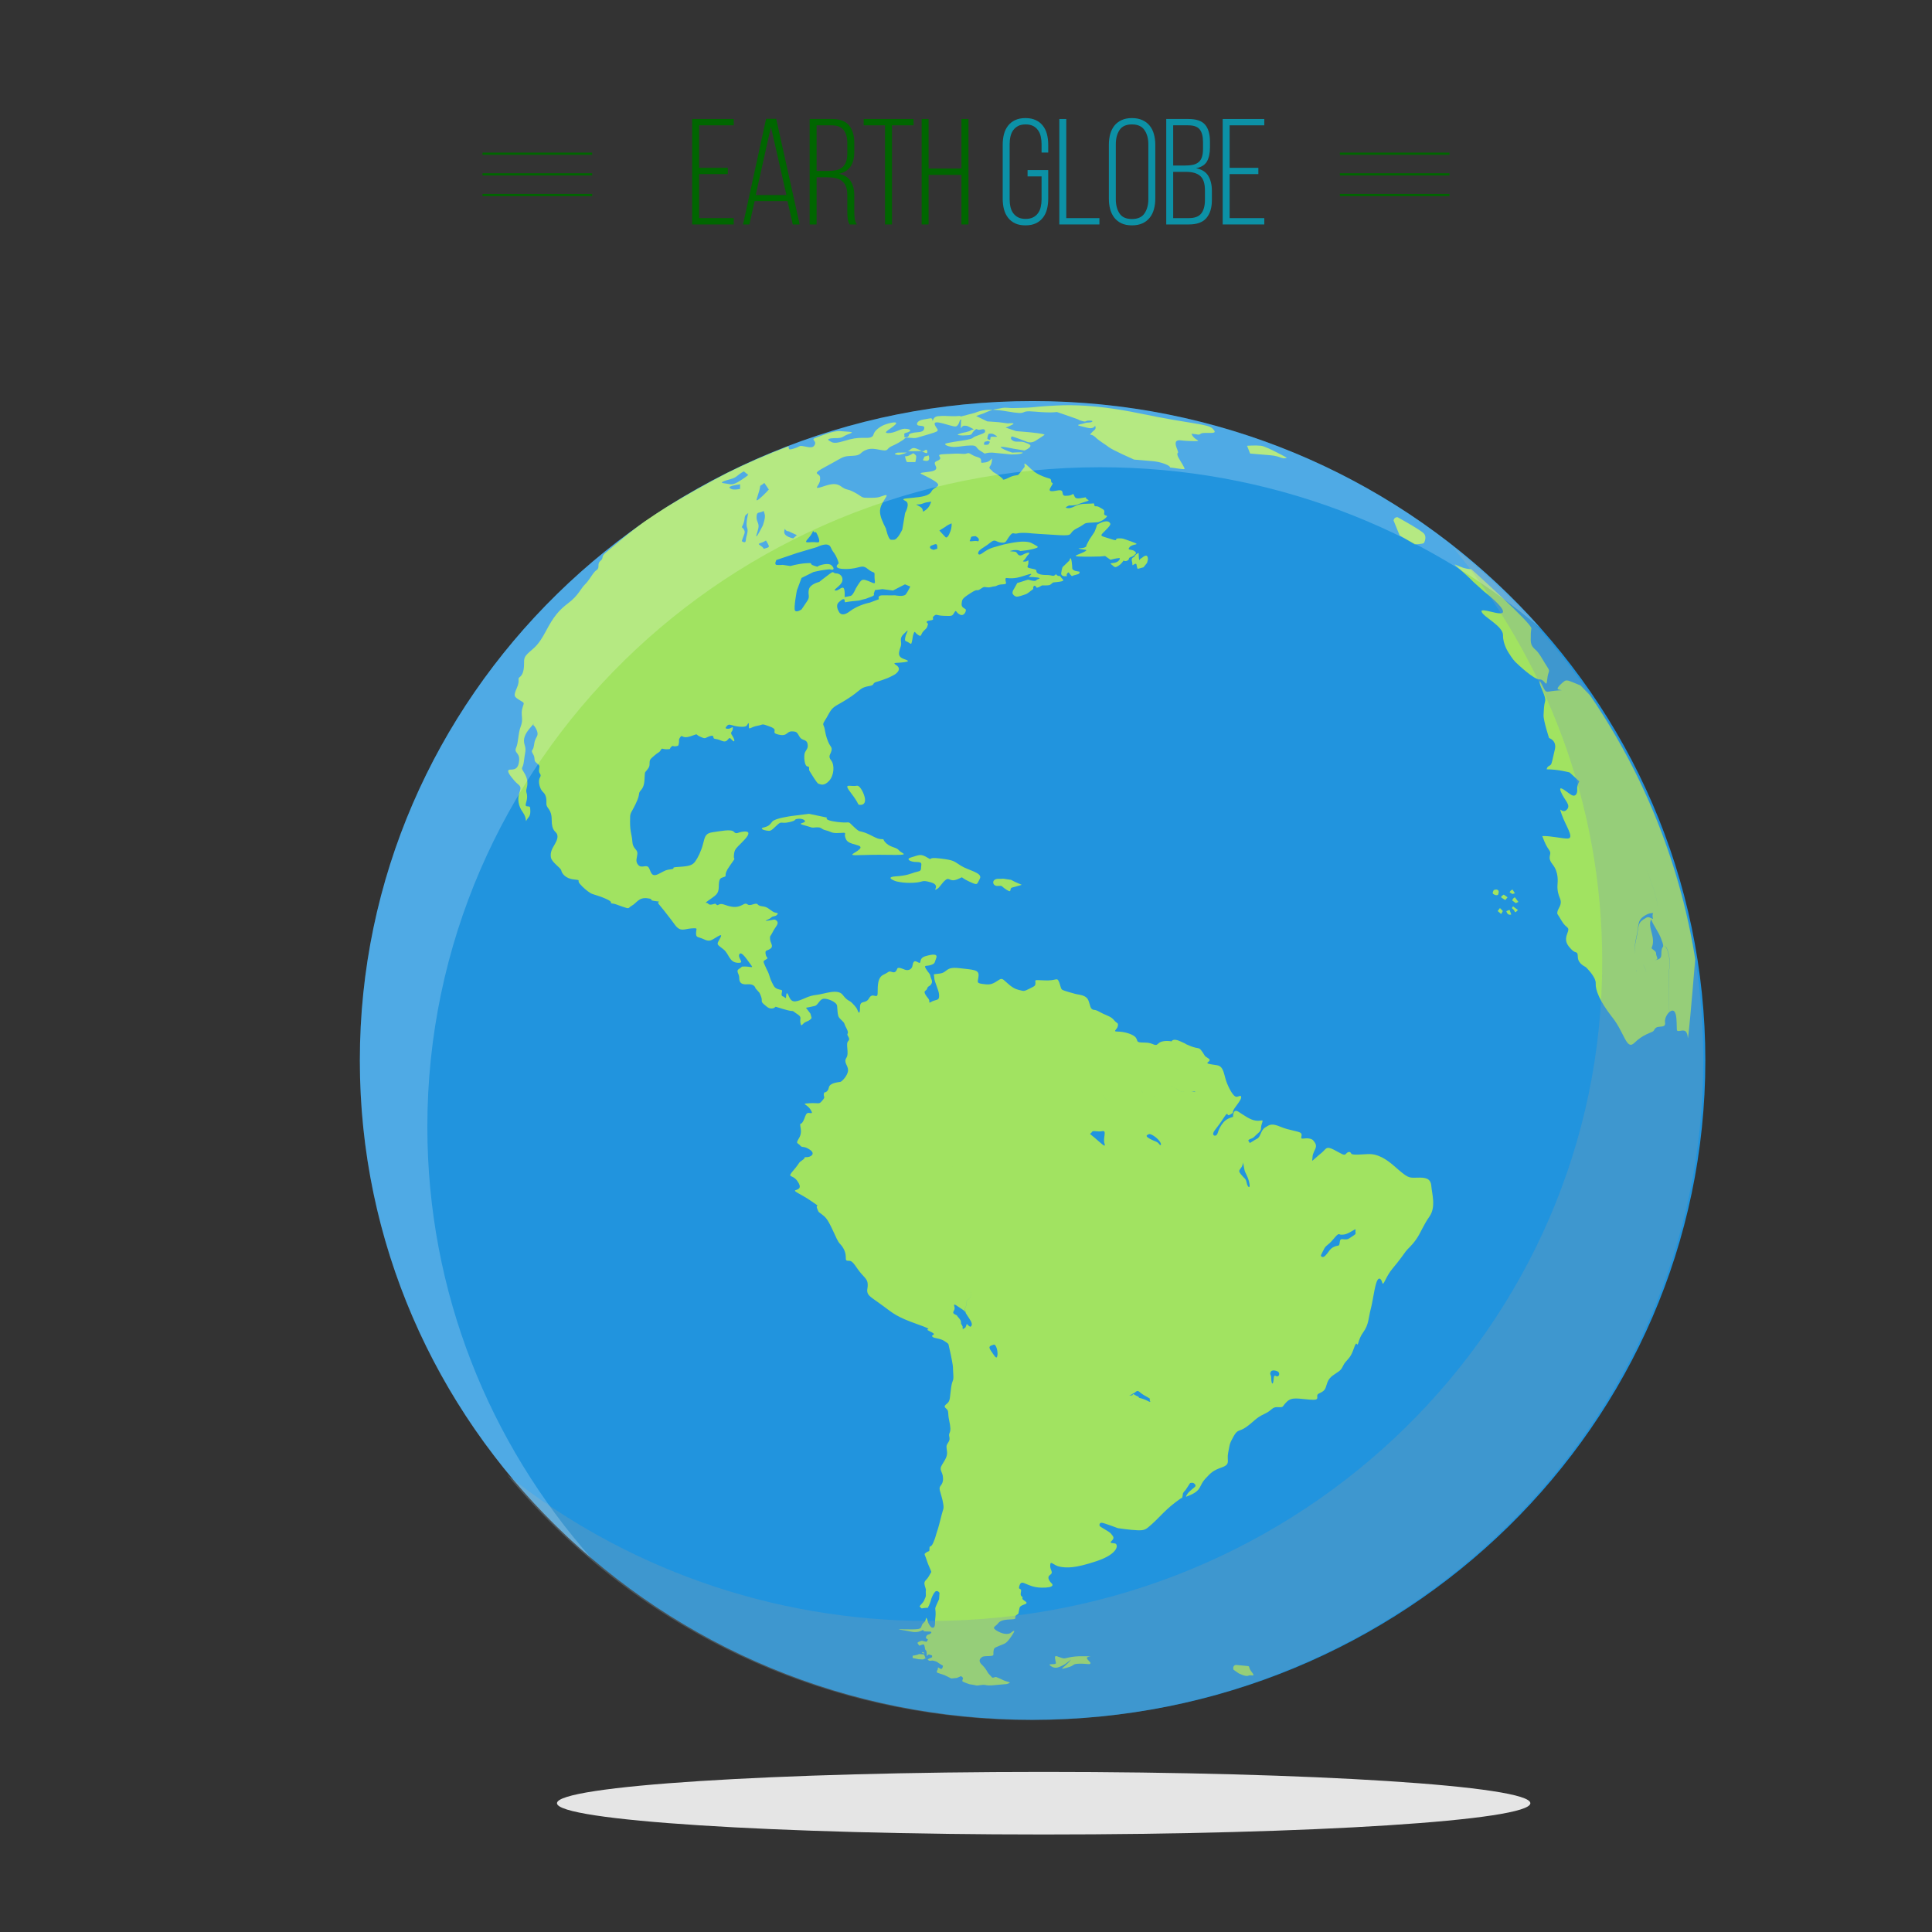 <?xml version="1.0" encoding="UTF-8" standalone="no"?>
<svg
   xmlns:dc="http://purl.org/dc/elements/1.1/"
   xmlns:cc="http://creativecommons.org/ns#"
   xmlns:rdf="http://www.w3.org/1999/02/22-rdf-syntax-ns#"
   xmlns:svg="http://www.w3.org/2000/svg"
   xmlns="http://www.w3.org/2000/svg"
   xmlns:xlink="http://www.w3.org/1999/xlink"
   xmlns:sodipodi="http://sodipodi.sourceforge.net/DTD/sodipodi-0.dtd"
   xmlns:inkscape="http://www.inkscape.org/namespaces/inkscape"
   width="500pt"
   height="500pt"
   viewBox="0 0 500 500"
   version="1.2"
   id="svg603"
   sodipodi:docname="111648-ONZBZT-498.ai"
   inkscape:version="0.92.1 r15371">
  <rect x="0" y="0" width="500" height="500" fill="#333333" stroke="none"/>
  <sodipodi:namedview
     pagecolor="#ffffff"
     bordercolor="#666666"
     borderopacity="1"
     objecttolerance="10"
     gridtolerance="10"
     guidetolerance="10"
     inkscape:pageopacity="0"
     inkscape:pageshadow="2"
     inkscape:window-width="1360"
     inkscape:window-height="706"
     id="namedview605"
     showgrid="false"
     inkscape:zoom="0.8055"
     inkscape:cx="333.33333"
     inkscape:cy="265.61706"
     inkscape:window-x="-8"
     inkscape:window-y="-8"
     inkscape:window-maximized="1"
     inkscape:current-layer="svg603" />
  <defs
     id="defs226">
    <g
       id="g54">
      <symbol
         overflow="visible"
         id="glyph0-0">
        <path
           style="stroke:none;"
           d="M 1.953 -27.297 L 19.422 -27.297 L 19.422 0 L 1.953 0 Z M 9.781 -14.047 L 4.844 -2.688 L 6.156 -2.688 L 10.609 -12.906 L 15.094 -2.688 L 16.578 -2.688 L 11.625 -14.047 L 16.219 -24.562 L 14.938 -24.562 L 10.766 -15.125 L 6.594 -24.562 L 5.141 -24.562 Z M 9.781 -14.047 "
           id="path18" />
      </symbol>
      <symbol
         overflow="visible"
         id="glyph0-1">
        <path
           style="stroke:none;"
           d=""
           id="path21" />
      </symbol>
      <symbol
         overflow="visible"
         id="glyph0-2">
        <path
           style="stroke:none;"
           d="M 10.797 -14.656 L 10.797 -13.031 L 3.359 -13.031 L 3.359 -1.641 L 12.328 -1.641 L 12.328 0 L 1.562 0 L 1.562 -27.297 L 12.328 -27.297 L 12.328 -25.656 L 3.359 -25.656 L 3.359 -14.656 Z M 10.797 -14.656 "
           id="path24" />
      </symbol>
      <symbol
         overflow="visible"
         id="glyph0-3">
        <path
           style="stroke:none;"
           d="M 4.172 -6.047 L 2.812 0 L 1.172 0 L 7.141 -27.344 L 9.75 -27.344 L 15.828 0 L 14.047 0 L 12.672 -6.047 Z M 4.453 -7.609 L 12.406 -7.609 L 8.391 -25.266 Z M 4.453 -7.609 "
           id="path27" />
      </symbol>
      <symbol
         overflow="visible"
         id="glyph0-4">
        <path
           style="stroke:none;"
           d="M 7.25 -27.297 C 9.332 -27.297 10.828 -26.75 11.734 -25.656 C 12.648 -24.57 13.109 -23.066 13.109 -21.141 L 13.109 -18.766 C 13.109 -15.586 11.797 -13.703 9.172 -13.109 C 10.566 -12.797 11.57 -12.156 12.188 -11.188 C 12.801 -10.227 13.109 -9.008 13.109 -7.531 L 13.109 -3.281 C 13.109 -2.707 13.145 -2.125 13.219 -1.531 C 13.301 -0.945 13.484 -0.438 13.766 0 L 11.891 0 C 11.66 -0.414 11.504 -0.875 11.422 -1.375 C 11.348 -1.883 11.312 -2.52 11.312 -3.281 L 11.312 -7.562 C 11.312 -8.477 11.191 -9.234 10.953 -9.828 C 10.723 -10.422 10.379 -10.895 9.922 -11.25 C 9.473 -11.602 8.938 -11.848 8.312 -11.984 C 7.688 -12.129 6.984 -12.203 6.203 -12.203 L 3.359 -12.203 L 3.359 0 L 1.562 0 L 1.562 -27.297 Z M 6.234 -13.844 C 7.047 -13.844 7.766 -13.906 8.391 -14.031 C 9.016 -14.164 9.539 -14.398 9.969 -14.734 C 10.395 -15.078 10.723 -15.547 10.953 -16.141 C 11.191 -16.742 11.312 -17.5 11.312 -18.406 L 11.312 -20.984 C 11.312 -22.461 11 -23.609 10.375 -24.422 C 9.75 -25.242 8.695 -25.656 7.219 -25.656 L 3.359 -25.656 L 3.359 -13.844 Z M 6.234 -13.844 "
           id="path30" />
      </symbol>
      <symbol
         overflow="visible"
         id="glyph0-5">
        <path
           style="stroke:none;"
           d="M 6.156 0 L 6.156 -25.656 L 0.625 -25.656 L 0.625 -27.297 L 13.531 -27.297 L 13.531 -25.656 L 7.953 -25.656 L 7.953 0 Z M 6.156 0 "
           id="path33" />
      </symbol>
      <symbol
         overflow="visible"
         id="glyph0-6">
        <path
           style="stroke:none;"
           d="M 3.359 -12.828 L 3.359 0 L 1.562 0 L 1.562 -27.297 L 3.359 -27.297 L 3.359 -14.469 L 11.859 -14.469 L 11.859 -27.297 L 13.688 -27.297 L 13.688 0 L 11.859 0 L 11.859 -12.828 Z M 3.359 -12.828 "
           id="path36" />
      </symbol>
      <symbol
         overflow="visible"
         id="glyph0-7">
        <path
           style="stroke:none;"
           d="M 7.328 -27.531 C 8.367 -27.531 9.258 -27.352 10 -27 C 10.738 -26.656 11.348 -26.176 11.828 -25.562 C 12.316 -24.945 12.672 -24.219 12.891 -23.375 C 13.109 -22.531 13.219 -21.613 13.219 -20.625 L 13.219 -18.609 L 11.5 -18.609 L 11.5 -20.75 C 11.5 -21.477 11.426 -22.156 11.281 -22.781 C 11.145 -23.406 10.906 -23.945 10.562 -24.406 C 10.227 -24.875 9.801 -25.238 9.281 -25.5 C 8.758 -25.758 8.125 -25.891 7.375 -25.891 C 6.613 -25.891 5.973 -25.758 5.453 -25.5 C 4.941 -25.238 4.516 -24.875 4.172 -24.406 C 3.836 -23.945 3.598 -23.406 3.453 -22.781 C 3.305 -22.156 3.234 -21.477 3.234 -20.75 L 3.234 -6.547 C 3.234 -5.816 3.305 -5.141 3.453 -4.516 C 3.598 -3.898 3.836 -3.363 4.172 -2.906 C 4.516 -2.445 4.941 -2.086 5.453 -1.828 C 5.973 -1.566 6.613 -1.438 7.375 -1.438 C 8.125 -1.438 8.758 -1.566 9.281 -1.828 C 9.801 -2.086 10.227 -2.445 10.562 -2.906 C 10.906 -3.363 11.145 -3.898 11.281 -4.516 C 11.426 -5.141 11.5 -5.816 11.5 -6.547 L 11.5 -12.438 L 7.875 -12.438 L 7.875 -14.078 L 13.219 -14.078 L 13.219 -6.672 C 13.219 -5.68 13.109 -4.766 12.891 -3.922 C 12.672 -3.078 12.316 -2.348 11.828 -1.734 C 11.348 -1.117 10.738 -0.633 10 -0.281 C 9.258 0.062 8.367 0.234 7.328 0.234 C 6.285 0.234 5.395 0.062 4.656 -0.281 C 3.914 -0.633 3.305 -1.117 2.828 -1.734 C 2.348 -2.348 1.992 -3.078 1.766 -3.922 C 1.547 -4.766 1.438 -5.68 1.438 -6.672 L 1.438 -20.625 C 1.438 -21.613 1.547 -22.531 1.766 -23.375 C 1.992 -24.219 2.348 -24.945 2.828 -25.562 C 3.305 -26.176 3.914 -26.656 4.656 -27 C 5.395 -27.352 6.285 -27.531 7.328 -27.531 Z M 7.328 -27.531 "
           id="path39" />
      </symbol>
      <symbol
         overflow="visible"
         id="glyph0-8">
        <path
           style="stroke:none;"
           d="M 1.562 0 L 1.562 -27.297 L 3.359 -27.297 L 3.359 -1.641 L 11.938 -1.641 L 11.938 0 Z M 1.562 0 "
           id="path42" />
      </symbol>
      <symbol
         overflow="visible"
         id="glyph0-9">
        <path
           style="stroke:none;"
           d="M 1.438 -20.625 C 1.438 -21.613 1.551 -22.531 1.781 -23.375 C 2.02 -24.219 2.379 -24.945 2.859 -25.562 C 3.348 -26.176 3.969 -26.656 4.719 -27 C 5.469 -27.352 6.363 -27.531 7.406 -27.531 C 8.445 -27.531 9.348 -27.352 10.109 -27 C 10.879 -26.656 11.508 -26.176 12 -25.562 C 12.5 -24.945 12.863 -24.219 13.094 -23.375 C 13.332 -22.531 13.453 -21.613 13.453 -20.625 L 13.453 -6.672 C 13.453 -5.68 13.332 -4.766 13.094 -3.922 C 12.863 -3.078 12.5 -2.348 12 -1.734 C 11.508 -1.117 10.879 -0.633 10.109 -0.281 C 9.348 0.062 8.445 0.234 7.406 0.234 C 6.363 0.234 5.469 0.062 4.719 -0.281 C 3.969 -0.633 3.348 -1.117 2.859 -1.734 C 2.379 -2.348 2.02 -3.078 1.781 -3.922 C 1.551 -4.766 1.438 -5.68 1.438 -6.672 Z M 3.234 -6.547 C 3.234 -5.066 3.551 -3.836 4.188 -2.859 C 4.82 -1.891 5.895 -1.406 7.406 -1.406 C 8.914 -1.406 10 -1.891 10.656 -2.859 C 11.32 -3.836 11.656 -5.066 11.656 -6.547 L 11.656 -20.75 C 11.656 -22.227 11.32 -23.453 10.656 -24.422 C 10 -25.398 8.914 -25.891 7.406 -25.891 C 5.895 -25.891 4.82 -25.398 4.188 -24.422 C 3.551 -23.453 3.234 -22.227 3.234 -20.75 Z M 3.234 -6.547 "
           id="path45" />
      </symbol>
      <symbol
         overflow="visible"
         id="glyph0-10">
        <path
           style="stroke:none;"
           d="M 7.297 -27.297 C 9.348 -27.297 10.789 -26.801 11.625 -25.812 C 12.457 -24.832 12.875 -23.391 12.875 -21.484 L 12.875 -19.922 C 12.875 -18.441 12.617 -17.242 12.109 -16.328 C 11.598 -15.422 10.656 -14.828 9.281 -14.547 C 10.758 -14.266 11.812 -13.609 12.438 -12.578 C 13.062 -11.547 13.375 -10.254 13.375 -8.703 L 13.375 -6.312 C 13.375 -4.344 12.906 -2.797 11.969 -1.672 C 11.031 -0.555 9.508 0 7.406 0 L 1.562 0 L 1.562 -27.297 Z M 6.391 -15.25 C 7.203 -15.25 7.898 -15.312 8.484 -15.438 C 9.066 -15.57 9.551 -15.801 9.938 -16.125 C 10.332 -16.445 10.617 -16.891 10.797 -17.453 C 10.984 -18.016 11.078 -18.723 11.078 -19.578 L 11.078 -21.328 C 11.078 -22.766 10.801 -23.844 10.25 -24.562 C 9.707 -25.289 8.707 -25.656 7.25 -25.656 L 3.359 -25.656 L 3.359 -15.25 Z M 7.406 -1.641 C 8.914 -1.641 9.988 -2.039 10.625 -2.844 C 11.258 -3.656 11.578 -4.828 11.578 -6.359 L 11.578 -8.812 C 11.578 -10.582 11.176 -11.82 10.375 -12.531 C 9.57 -13.25 8.363 -13.609 6.75 -13.609 L 3.359 -13.609 L 3.359 -1.641 Z M 7.406 -1.641 "
           id="path48" />
      </symbol>
      <symbol
         overflow="visible"
         id="glyph0-11">
        <path
           style="stroke:none;"
           d="M 10.797 -14.656 L 10.797 -13.031 L 3.359 -13.031 L 3.359 -1.641 L 12.328 -1.641 L 12.328 0 L 1.562 0 L 1.562 -27.297 L 12.328 -27.297 L 12.328 -25.656 L 3.359 -25.656 L 3.359 -14.656 Z M 10.797 -14.656 "
           id="path51" />
      </symbol>
    </g>
    <clipPath
       id="clip2">
      <path
         d="M 0.16 0.973 L 127.449 0.973 L 127.449 9.32 L 0.16 9.32 Z M 0.16 0.973 "
         id="path56" />
    </clipPath>
    <clipPath
       id="clip1">
      <rect
         width="128"
         height="10"
         id="rect59" />
    </clipPath>
    <g
       id="surface11114"
       clip-path="url(#clip1)">
      <g
         clip-path="url(#clip2)"
         clip-rule="nonzero"
         id="g64">
        <path
           style=" stroke:none;fill-rule:nonzero;fill:rgb(89.804%,89.804%,89.804%);fill-opacity:1;"
           d="M 127.449 5.148 C 127.449 7.453 98.957 9.32 63.805 9.32 C 28.652 9.32 0.16 7.453 0.16 5.148 C 0.16 2.84 28.652 0.973 63.805 0.973 C 98.957 0.973 127.449 2.84 127.449 5.148 "
           id="path62" />
      </g>
    </g>
    <clipPath
       id="clip4">
      <path
         d="M 0.16 0.973 L 127.453 0.973 L 127.453 9.32 L 0.16 9.32 Z M 0.16 0.973 "
         id="path67" />
    </clipPath>
    <clipPath
       id="clip3">
      <rect
         width="128"
         height="10"
         id="rect70" />
    </clipPath>
    <g
       id="surface11117"
       clip-path="url(#clip3)">
      <g
         clip-path="url(#clip4)"
         clip-rule="nonzero"
         id="g75">
        <path
           style=" stroke:none;fill-rule:nonzero;fill:rgb(89.804%,89.804%,89.804%);fill-opacity:1;"
           d="M 127.453 5.148 C 127.453 7.453 98.961 9.32 63.809 9.32 C 28.656 9.32 0.16 7.453 0.16 5.148 C 0.16 2.84 28.656 0.973 63.809 0.973 C 98.961 0.973 127.453 2.84 127.453 5.148 "
           id="path73" />
      </g>
    </g>
    <clipPath
       id="clip6">
      <path
         d="M 0.16 0.41 L 127.449 0.41 L 127.449 8.758 L 0.16 8.758 Z M 0.16 0.41 "
         id="path78" />
    </clipPath>
    <clipPath
       id="clip5">
      <rect
         width="128"
         height="9"
         id="rect81" />
    </clipPath>
    <g
       id="surface11120"
       clip-path="url(#clip5)">
      <g
         clip-path="url(#clip6)"
         clip-rule="nonzero"
         id="g86">
        <path
           style=" stroke:none;fill-rule:nonzero;fill:rgb(89.804%,89.804%,89.804%);fill-opacity:1;"
           d="M 127.449 4.586 C 127.449 6.891 98.957 8.758 63.805 8.758 C 28.652 8.758 0.16 6.891 0.16 4.586 C 0.16 2.281 28.652 0.41 63.805 0.41 C 98.957 0.41 127.449 2.281 127.449 4.586 "
           id="path84" />
      </g>
    </g>
    <clipPath
       id="clip8">
      <path
         d="M 0.16 0.41 L 127.453 0.41 L 127.453 8.758 L 0.16 8.758 Z M 0.16 0.41 "
         id="path89" />
    </clipPath>
    <clipPath
       id="clip7">
      <rect
         width="128"
         height="9"
         id="rect92" />
    </clipPath>
    <g
       id="surface11123"
       clip-path="url(#clip7)">
      <g
         clip-path="url(#clip8)"
         clip-rule="nonzero"
         id="g97">
        <path
           style=" stroke:none;fill-rule:nonzero;fill:rgb(89.804%,89.804%,89.804%);fill-opacity:1;"
           d="M 127.453 4.586 C 127.453 6.891 98.961 8.758 63.809 8.758 C 28.656 8.758 0.16 6.891 0.16 4.586 C 0.16 2.281 28.656 0.41 63.809 0.41 C 98.961 0.41 127.453 2.281 127.453 4.586 "
           id="path95" />
      </g>
    </g>
    <filter
       id="alpha"
       filterUnits="objectBoundingBox"
       x="0%"
       y="0%"
       width="100%"
       height="100%">
      <feColorMatrix
         type="matrix"
         in="SourceGraphic"
         values="0 0 0 0 1 0 0 0 0 1 0 0 0 0 1 0 0 0 1 0"
         id="feColorMatrix100" />
    </filter>
    <mask
       id="mask0">
      <g
         filter="url(#alpha)"
         id="g105">
        <rect
           x="0"
           y="0"
           width="500"
           height="500"
           style="fill:rgb(0%,0%,0%);fill-opacity:0.21;stroke:none;"
           id="rect103" />
      </g>
    </mask>
    <clipPath
       id="clip10">
      <path
         d="M 0.66 0.16 L 157.258 0.16 L 157.258 156.762 L 0.66 156.762 Z M 0.66 0.16 "
         id="path108" />
    </clipPath>
    <clipPath
       id="clip9">
      <rect
         width="158"
         height="157"
         id="rect111" />
    </clipPath>
    <g
       id="surface11126"
       clip-path="url(#clip9)">
      <g
         clip-path="url(#clip10)"
         clip-rule="nonzero"
         id="g116">
        <path
           style=" stroke:none;fill-rule:nonzero;fill:rgb(100%,100%,100%);fill-opacity:1;"
           d="M 15.066 102.328 C 15.066 53.859 54.355 14.566 102.824 14.566 C 123.387 14.566 142.297 21.641 157.258 33.484 C 141.184 13.184 116.324 0.16 88.418 0.16 C 39.949 0.16 0.66 39.453 0.66 87.918 C 0.66 115.824 13.684 140.688 33.984 156.762 C 22.141 141.801 15.066 122.891 15.066 102.328 "
           id="path114" />
      </g>
    </g>
    <clipPath
       id="clip12">
      <path
         d="M 0.086 0.59 L 154.176 0.59 L 154.176 154.68 L 0.086 154.68 Z M 0.086 0.59 "
         id="path119" />
    </clipPath>
    <clipPath
       id="clip11">
      <rect
         width="155"
         height="155"
         id="rect122" />
    </clipPath>
    <g
       id="surface11129"
       clip-path="url(#clip11)">
      <g
         clip-path="url(#clip12)"
         clip-rule="nonzero"
         id="g127">
        <path
           style=" stroke:none;fill-rule:nonzero;fill:rgb(39.607%,79.608%,85.883%);fill-opacity:1;"
           d="M 123.883 0.59 C 137.23 15.984 145.309 36.074 145.309 58.051 C 145.309 106.52 106.02 145.812 57.551 145.812 C 35.574 145.812 15.484 137.734 0.086 124.383 C 16.176 142.941 39.926 154.68 66.418 154.68 C 114.887 154.68 154.176 115.387 154.176 66.918 C 154.176 40.43 142.441 16.68 123.883 0.59 "
           id="path125" />
      </g>
    </g>
    <mask
       id="mask1">
      <g
         filter="url(#alpha)"
         id="g132">
        <rect
           x="0"
           y="0"
           width="500"
           height="500"
           style="fill:rgb(0%,0%,0%);fill-opacity:0.31;stroke:none;"
           id="rect130" />
      </g>
    </mask>
    <clipPath
       id="clip14">
      <path
         d="M 0.754 0.812 L 157.176 0.812 L 157.176 157.234 L 0.754 157.234 Z M 0.754 0.812 "
         id="path135" />
    </clipPath>
    <clipPath
       id="clip13">
      <rect
         width="158"
         height="158"
         id="rect138" />
    </clipPath>
    <g
       id="surface11132"
       clip-path="url(#clip13)">
      <g
         clip-path="url(#clip14)"
         clip-rule="nonzero"
         id="g143">
        <path
           style=" stroke:none;fill-rule:nonzero;fill:rgb(49.019%,61.569%,68.628%);fill-opacity:1;"
           d="M 124.074 0.812 C 136.023 15.809 143.168 34.805 143.168 55.469 C 143.168 103.938 103.879 143.227 55.41 143.227 C 34.746 143.227 15.75 136.086 0.754 124.133 C 16.832 144.305 41.613 157.234 69.418 157.234 C 117.887 157.234 157.176 117.945 157.176 69.477 C 157.176 41.676 144.246 16.891 124.074 0.812 "
           id="path141" />
      </g>
    </g>
    <mask
       id="mask2">
      <g
         filter="url(#alpha)"
         id="g148">
        <rect
           x="0"
           y="0"
           width="500"
           height="500"
           style="fill:rgb(0%,0%,0%);fill-opacity:0.21;stroke:none;"
           id="rect146" />
      </g>
    </mask>
    <clipPath
       id="clip16">
      <path
         d="M 0.66 0.719 L 154.168 0.719 L 154.168 154.227 L 0.66 154.227 Z M 0.66 0.719 "
         id="path151" />
    </clipPath>
    <clipPath
       id="clip15">
      <rect
         width="155"
         height="155"
         id="rect154" />
    </clipPath>
    <g
       id="surface11135"
       clip-path="url(#clip15)">
      <g
         clip-path="url(#clip16)"
         clip-rule="nonzero"
         id="g159">
        <path
           style=" stroke:none;fill-rule:nonzero;fill:rgb(100%,100%,100%);fill-opacity:1;"
           d="M 8.289 96.105 C 8.289 47.637 47.578 8.348 96.047 8.348 C 118.34 8.348 138.688 16.664 154.168 30.355 C 138.086 12.184 114.594 0.719 88.418 0.719 C 39.949 0.719 0.66 40.008 0.66 88.477 C 0.66 114.652 12.121 138.148 30.297 154.227 C 16.605 138.746 8.289 118.398 8.289 96.105 "
           id="path157" />
      </g>
    </g>
    <mask
       id="mask3">
      <g
         filter="url(#alpha)"
         id="g164">
        <rect
           x="0"
           y="0"
           width="500"
           height="500"
           style="fill:rgb(0%,0%,0%);fill-opacity:0.31;stroke:none;"
           id="rect162" />
      </g>
    </mask>
    <clipPath
       id="clip18">
      <path
         d="M 0.488 0.676 L 154.938 0.676 L 154.938 155.121 L 0.488 155.121 Z M 0.488 0.676 "
         id="path167" />
    </clipPath>
    <clipPath
       id="clip17">
      <rect
         width="155"
         height="156"
         id="rect170" />
    </clipPath>
    <g
       id="surface11138"
       clip-path="url(#clip17)">
      <g
         clip-path="url(#clip18)"
         clip-rule="nonzero"
         id="g175">
        <path
           style=" stroke:none;fill-rule:nonzero;fill:rgb(49.019%,61.569%,68.628%);fill-opacity:1;"
           d="M 123.664 0.676 C 136.43 15.871 144.129 35.473 144.129 56.875 C 144.129 105.168 104.98 144.316 56.688 144.316 C 35.285 144.316 15.688 136.617 0.488 123.848 C 16.527 142.965 40.59 155.125 67.496 155.125 C 115.789 155.125 154.938 115.977 154.938 67.684 C 154.938 40.777 142.777 16.715 123.664 0.676 "
           id="path173" />
      </g>
    </g>
    <mask
       id="mask4">
      <g
         filter="url(#alpha)"
         id="g180">
        <rect
           x="0"
           y="0"
           width="500"
           height="500"
           style="fill:rgb(0%,0%,0%);fill-opacity:0.21;stroke:none;"
           id="rect178" />
      </g>
    </mask>
    <clipPath
       id="clip20">
      <path
         d="M 0.785 0.398 L 153.625 0.398 L 153.625 153.238 L 0.785 153.238 Z M 0.785 0.398 "
         id="path183" />
    </clipPath>
    <clipPath
       id="clip19">
      <rect
         width="154"
         height="154"
         id="rect186" />
    </clipPath>
    <g
       id="surface11141"
       clip-path="url(#clip19)">
      <g
         clip-path="url(#clip20)"
         clip-rule="nonzero"
         id="g191">
        <path
           style=" stroke:none;fill-rule:nonzero;fill:rgb(100%,100%,100%);fill-opacity:1;"
           d="M 8.145 95.203 C 8.145 46.91 47.293 7.762 95.586 7.762 C 117.859 7.762 138.184 16.094 153.625 29.805 C 137.605 11.766 114.246 0.398 88.227 0.398 C 39.934 0.398 0.785 39.547 0.785 87.84 C 0.785 113.859 12.152 137.219 30.191 153.238 C 16.477 137.801 8.145 117.477 8.145 95.203 "
           id="path189" />
      </g>
    </g>
    <mask
       id="mask5">
      <g
         filter="url(#alpha)"
         id="g196">
        <rect
           x="0"
           y="0"
           width="500"
           height="500"
           style="fill:rgb(0%,0%,0%);fill-opacity:0.31;stroke:none;"
           id="rect194" />
      </g>
    </mask>
    <clipPath
       id="clip22">
      <path
         d="M 0.621 0.012 L 157.07 0.012 L 157.07 156.457 L 0.621 156.457 Z M 0.621 0.012 "
         id="path199" />
    </clipPath>
    <clipPath
       id="clip21">
      <rect
         width="158"
         height="157"
         id="rect202" />
    </clipPath>
    <g
       id="surface11144"
       clip-path="url(#clip21)">
      <g
         clip-path="url(#clip22)"
         clip-rule="nonzero"
         id="g207">
        <path
           style=" stroke:none;fill-rule:nonzero;fill:rgb(49.019%,61.569%,68.628%);fill-opacity:1;"
           d="M 124.34 0.008 C 136.539 15.113 143.852 34.328 143.852 55.258 C 143.852 103.848 104.461 143.238 55.871 143.238 C 34.941 143.238 15.727 135.926 0.625 123.727 C 16.754 143.688 41.43 156.457 69.09 156.457 C 117.68 156.457 157.07 117.066 157.07 68.477 C 157.07 40.816 144.301 16.141 124.34 0.008 "
           id="path205" />
      </g>
    </g>
    <mask
       id="mask6">
      <g
         filter="url(#alpha)"
         id="g212">
        <rect
           x="0"
           y="0"
           width="500"
           height="500"
           style="fill:rgb(0%,0%,0%);fill-opacity:0.21;stroke:none;"
           id="rect210" />
      </g>
    </mask>
    <clipPath
       id="clip24">
      <path
         d="M 0.379 0.496 L 154.828 0.496 L 154.828 154.945 L 0.379 154.945 Z M 0.379 0.496 "
         id="path215" />
    </clipPath>
    <clipPath
       id="clip23">
      <rect
         width="155"
         height="155"
         id="rect218" />
    </clipPath>
    <g
       id="surface11143"
       clip-path="url(#clip23)">
      <g
         clip-path="url(#clip24)"
         clip-rule="nonzero"
         id="g223">
        <path
           style=" stroke:none;fill-rule:nonzero;fill:rgb(100%,100%,100%);fill-opacity:1;"
           d="M 9.207 97.305 C 9.207 48.715 48.598 9.324 97.188 9.324 C 119.234 9.324 139.391 17.434 154.828 30.836 C 138.699 12.25 114.902 0.496 88.359 0.496 C 39.77 0.496 0.379 39.887 0.379 88.477 C 0.379 115.02 12.133 138.816 30.719 154.945 C 17.316 139.508 9.207 119.352 9.207 97.305 "
           id="path221" />
      </g>
    </g>
  </defs>
  <g
     id="g232"
     style="fill:#000000;fill-opacity:1">
    <use
       height="100%"
       width="100%"
       id="use230"
       y="58.089"
       x="171.571"
       xlink:href="#glyph0-1" />
  </g>
  <g
     id="g244"
     style="fill:#006600;fill-opacity:1">
    <use
       height="100%"
       width="100%"
       id="use234"
       y="58.089"
       x="177.561"
       xlink:href="#glyph0-2" />
    <use
       height="100%"
       width="100%"
       id="use236"
       y="58.089"
       x="191.126"
       xlink:href="#glyph0-3" />
    <use
       height="100%"
       width="100%"
       id="use238"
       y="58.089"
       x="207.975"
       xlink:href="#glyph0-4" />
    <use
       height="100%"
       width="100%"
       id="use240"
       y="58.089"
       x="222.892"
       xlink:href="#glyph0-5" />
    <use
       height="100%"
       width="100%"
       id="use242"
       y="58.089"
       x="236.959"
       xlink:href="#glyph0-6" />
  </g>
  <g
     id="g248"
     style="fill:#000000;fill-opacity:1">
    <use
       height="100%"
       width="100%"
       id="use246"
       y="58.089"
       x="252.069"
       xlink:href="#glyph0-1" />
  </g>
  <g
     id="g260"
     style="fill:#0c91a6;fill-opacity:1">
    <use
       height="100%"
       width="100%"
       id="use250"
       y="58.089"
       x="258.059"
       xlink:href="#glyph0-7" />
    <use
       height="100%"
       width="100%"
       id="use252"
       y="58.089"
       x="272.59"
       xlink:href="#glyph0-8" />
    <use
       height="100%"
       width="100%"
       id="use254"
       y="58.089"
       x="285.536"
       xlink:href="#glyph0-9" />
    <use
       height="100%"
       width="100%"
       id="use256"
       y="58.089"
       x="300.26"
       xlink:href="#glyph0-10" />
    <use
       height="100%"
       width="100%"
       id="use258"
       y="58.089"
       x="314.868"
       xlink:href="#glyph0-11" />
  </g>
  <path
     inkscape:connector-curvature="0"
     id="path262"
     d="M 124.875,39.781 H 153.25"
     style="fill:none;stroke:#006600;stroke-width:0.565;stroke-linecap:butt;stroke-linejoin:miter;stroke-miterlimit:10;stroke-opacity:1" />
  <path
     inkscape:connector-curvature="0"
     id="path264"
     d="M 124.875,45.121 H 153.25"
     style="fill:none;stroke:#006600;stroke-width:0.565;stroke-linecap:butt;stroke-linejoin:miter;stroke-miterlimit:10;stroke-opacity:1" />
  <path
     inkscape:connector-curvature="0"
     id="path266"
     d="M 124.875,50.465 H 153.25"
     style="fill:none;stroke:#006600;stroke-width:0.565;stroke-linecap:butt;stroke-linejoin:miter;stroke-miterlimit:10;stroke-opacity:1" />
  <path
     inkscape:connector-curvature="0"
     id="path268"
     d="m 346.75,39.781 h 28.375"
     style="fill:none;stroke:#006600;stroke-width:0.565;stroke-linecap:butt;stroke-linejoin:miter;stroke-miterlimit:10;stroke-opacity:1" />
  <path
     inkscape:connector-curvature="0"
     id="path270"
     d="m 346.75,45.121 h 28.375"
     style="fill:none;stroke:#006600;stroke-width:0.565;stroke-linecap:butt;stroke-linejoin:miter;stroke-miterlimit:10;stroke-opacity:1" />
  <path
     inkscape:connector-curvature="0"
     id="path272"
     d="m 346.75,50.465 h 28.375"
     style="fill:none;stroke:#006600;stroke-width:0.565;stroke-linecap:butt;stroke-linejoin:miter;stroke-miterlimit:10;stroke-opacity:1" />
  <use
     height="100%"
     width="100%"
     y="0"
     x="0"
     id="use280"
     transform="matrix(1.979,0,0,1.94,143.828,457.772)"
     comp-op="multiply"
     xlink:href="#surface11123"
     inkscape:export-filename="C:\Users\Reynaldo\Desktop\ic_launcher.png"
     inkscape:export-xdpi="96"
     inkscape:export-ydpi="96" />
  <path
     inkscape:connector-curvature="0"
     id="path476"
     d="m 441.34,274.438 c 0,-94.243 -77.944,-170.643 -174.107,-170.643 -96.156,0 -174.107,76.401 -174.107,170.643 0,94.243 77.951,170.643 174.107,170.643 96.164,0 174.107,-76.401 174.107,-170.643"
     style="fill:#2194de;fill-opacity:1;fill-rule:nonzero;stroke:none;stroke-width:1.959"
     inkscape:export-filename="C:\Users\Reynaldo\Desktop\ic_launcher.png"
     inkscape:export-xdpi="96"
     inkscape:export-ydpi="96" />
  <path
     inkscape:connector-curvature="0"
     id="path478"
     d="m 280.451,428.633 c -3.625,-0.076 -4.561,0.689 -5.257,0.546 -1.345,-0.288 -2.319,-1.136 -2.157,0 0.155,1.129 0.572,1.44 -0.317,1.493 -0.897,0.053 -1.631,-0.053 -0.58,0.621 1.051,0.667 2.002,0.151 3.053,-0.364 1.051,-0.515 2.837,-2.334 1.469,-0.811 -1.368,1.53 -2.945,2.121 -0.58,1.493 2.373,-0.629 1.16,-0.993 3.262,-1.046 2.103,-0.045 2.636,0.311 2.845,-0.045 0.209,-0.364 -0.742,-0.78 -0.897,-1.394 -0.155,-0.621 2.791,-0.409 -0.843,-0.492"
     style="fill:#a1e361;fill-opacity:1;fill-rule:nonzero;stroke:none;stroke-width:1.959"
     inkscape:export-filename="C:\Users\Reynaldo\Desktop\ic_launcher.png"
     inkscape:export-xdpi="96"
     inkscape:export-ydpi="96" />
  <path
     inkscape:connector-curvature="0"
     id="path480"
     d="m 220.643,221.251 c 0.734,0.227 2.729,-0.114 9.153,-0.015 6.416,0.106 3.571,-0.258 2.891,-1.136 -0.68,-0.871 -2.048,-0.72 -3.262,-1.803 -1.206,-1.083 -0.317,-1.136 -1.422,-1.136 -1.105,0 -2.42,-1.03 -4.097,-1.644 -1.685,-0.621 -1.268,0.053 -3.053,-1.652 -1.793,-1.697 -0.317,-0.674 -4.105,-1.136 -3.788,-0.462 -2.682,-1.129 -2.682,-1.129 l -4.684,-0.985 -4.522,0.568 c 0,0 -4.313,0.568 -4.994,1.447 -0.688,0.871 -0.866,1.182 -2.319,1.546 -0.835,0.212 -0.209,0.614 0.788,0.773 1.005,0.151 1.105,0.205 2.582,-1.235 1.469,-1.447 0.997,-0.417 3.309,-0.932 2.319,-0.515 0.951,-0.72 2.319,-0.879 1.368,-0.151 2.365,0.674 1.368,0.985 -0.997,0.303 -1.051,0.356 0.843,0.871 1.894,0.515 0.943,0.47 2.474,0.364 1.523,-0.099 1.152,0.462 2.52,0.773 1.368,0.311 1.314,0.826 3.525,0.674 2.211,-0.159 1.105,0 1.476,1.129 0.363,1.136 0.734,1.394 3.208,2.061 2.474,0.674 -2.056,2.273 -1.314,2.493"
     style="fill:#a1e361;fill-opacity:1;fill-rule:nonzero;stroke:none;stroke-width:1.959"
     inkscape:export-filename="C:\Users\Reynaldo\Desktop\ic_launcher.png"
     inkscape:export-xdpi="96"
     inkscape:export-ydpi="96" />
  <path
     inkscape:connector-curvature="0"
     id="path482"
     d="m 260.554,227.54 c -1.639,-0.288 -0.827,-0.038 -2.033,-0.099 -2.033,-0.099 -1.793,1.917 -0.332,1.841 1.461,-0.083 0.711,-0.038 2.288,0.985 1.577,1.015 0.634,-0.333 1.422,-0.561 0.788,-0.235 2.582,-0.674 2.505,-0.735 -0.077,-0.06 -1.051,-0.386 -2.11,-0.932 -1.067,-0.538 -0.101,-0.212 -1.739,-0.5"
     style="fill:#a1e361;fill-opacity:1;fill-rule:nonzero;stroke:none;stroke-width:1.959"
     inkscape:export-filename="C:\Users\Reynaldo\Desktop\ic_launcher.png"
     inkscape:export-xdpi="96"
     inkscape:export-ydpi="96" />
  <path
     inkscape:connector-curvature="0"
     id="path484"
     d="m 222.583,208.295 c 0.796,0.053 1.422,-0.364 1.268,-1.599 -0.162,-1.235 -1.268,-3.508 -2.103,-3.349 -1.878,0.341 -3.687,-0.932 -1.422,2.008 2.257,2.94 1.469,2.887 2.257,2.94"
     style="fill:#a1e361;fill-opacity:1;fill-rule:nonzero;stroke:none;stroke-width:1.959"
     inkscape:export-filename="C:\Users\Reynaldo\Desktop\ic_launcher.png"
     inkscape:export-xdpi="96"
     inkscape:export-ydpi="96" />
  <path
     inkscape:connector-curvature="0"
     id="path486"
     d="m 239.999,116.879 c -0.054,-0.977 -0.943,-0.121 -0.943,-0.121 l -0.495,0.008 c 0.92,0.477 1.476,0.796 1.438,0.114"
     style="fill:#a1e361;fill-opacity:1;fill-rule:nonzero;stroke:none;stroke-width:1.959"
     inkscape:export-filename="C:\Users\Reynaldo\Desktop\ic_launcher.png"
     inkscape:export-xdpi="96"
     inkscape:export-ydpi="96" />
  <path
     inkscape:connector-curvature="0"
     id="path488"
     d="m 237.116,116.075 c -1.399,-0.523 -1.523,0.705 -2.311,0.705 h 0.989 l 2.767,-0.053 c -0.417,-0.212 -0.897,-0.439 -1.446,-0.652"
     style="fill:#a1e361;fill-opacity:1;fill-rule:nonzero;stroke:none;stroke-width:1.959"
     inkscape:export-filename="C:\Users\Reynaldo\Desktop\ic_launcher.png"
     inkscape:export-xdpi="96"
     inkscape:export-ydpi="96" />
  <path
     inkscape:connector-curvature="0"
     id="path490"
     d="m 232.215,117.151 c 0,0 -1.16,0.326 -0.317,0.485 0.843,0.151 0.472,0.227 2.103,-0.242 0.348,-0.091 0.595,-0.28 0.804,-0.28 h -0.278 c -2.049,0 -2.311,0.038 -2.311,0.038"
     style="fill:#a1e361;fill-opacity:1;fill-rule:nonzero;stroke:none;stroke-width:1.959"
     inkscape:export-filename="C:\Users\Reynaldo\Desktop\ic_launcher.png"
     inkscape:export-xdpi="96"
     inkscape:export-ydpi="96" />
  <path
     inkscape:connector-curvature="0"
     id="path492"
     d="m 236.32,117.295 c 0,0 -1.214,0.909 -2.11,0.788 0,0 0.271,1.5 0.58,1.5 h 2.103 c 0,0 0.263,-1.053 0.224,-1.493 -0.039,-0.432 -0.796,-0.796 -0.796,-0.796"
     style="fill:#a1e361;fill-opacity:1;fill-rule:nonzero;stroke:none;stroke-width:1.959"
     inkscape:export-filename="C:\Users\Reynaldo\Desktop\ic_launcher.png"
     inkscape:export-xdpi="96"
     inkscape:export-ydpi="96" />
  <path
     inkscape:connector-curvature="0"
     id="path494"
     d="m 240.316,119.098 c 0.363,-0.417 0,-1.235 0,-1.235 l -1.051,0.303 -0.425,0.932 c 0,0 1.105,0.417 1.476,0"
     style="fill:#a1e361;fill-opacity:1;fill-rule:nonzero;stroke:none;stroke-width:1.959"
     inkscape:export-filename="C:\Users\Reynaldo\Desktop\ic_launcher.png"
     inkscape:export-xdpi="96"
     inkscape:export-ydpi="96" />
  <path
     inkscape:connector-curvature="0"
     id="path496"
     d="m 287.656,146.101 c 0.835,0.621 0.758,0.97 1.817,0.311 0.603,-0.371 1.036,-0.932 1.299,-1.356 0.41,0.295 0.997,0.136 1.268,-0.189 0.317,-0.386 -0.077,-0.424 0.549,-0.659 0.634,-0.227 1.028,-0.5 1.067,-0.659 0.039,-0.151 0.75,-0.265 0,-0.886 -0.75,-0.621 -2.126,-0.114 -1.299,-1.083 0.827,-0.97 3.193,-0.424 0.634,-1.349 -2.566,-0.932 -2.412,-0.932 -3.595,-0.894 -1.183,0.038 0.317,0.894 -1.894,0.159 -2.211,-0.735 -2.961,-0.659 -2.126,-1.515 0.827,-0.849 2.164,-2.046 1.971,-2.47 -0.201,-0.424 -0.557,-0.697 -1.461,-0.545 -0.912,0.159 -1.971,0.818 -1.971,0.818 -0.24,0.924 -0.673,1.894 -0.673,1.894 l -1.345,2.008 -0.788,1.546 c 0,0 0.317,0.076 -0.356,0.424 -0.665,0.349 -2.443,0.159 -1.221,0.424 1.221,0.273 2.327,0.083 0.989,0.773 -1.345,0.697 -3.169,1.046 -1.407,1.167 1.762,0.114 5.589,0 5.589,0 l 1.299,-0.121 1.384,0.97 c 0,0 1.577,-0.424 2.164,-0.424 0.101,0 0.178,-0.008 0.255,-0.008 0.016,0.265 -0.093,0.523 -0.41,0.78 -0.982,0.811 -2.566,0.273 -1.739,0.886"
     style="fill:#a1e361;fill-opacity:1;fill-rule:nonzero;stroke:none;stroke-width:1.959"
     inkscape:export-filename="C:\Users\Reynaldo\Desktop\ic_launcher.png"
     inkscape:export-xdpi="96"
     inkscape:export-ydpi="96" />
  <path
     inkscape:connector-curvature="0"
     id="path498"
     d="m 276.571,148.116 c 0,0 0.433,0.652 0.711,0.886 0.278,0.235 0,0 1.105,-0.235 1.105,-0.227 0.912,-0.424 1.028,-0.689 0.116,-0.273 -1.028,-0.121 -1.577,-0.545 -0.557,-0.424 -0.201,-0.273 -0.479,-2.129 -0.271,-1.856 -0.587,-0.349 -0.587,-0.349 l -1.778,1.712 c 0,0 -0.216,0.5 -0.356,1.576 -0.093,0.743 0.788,0.849 1.306,0.773 0.51,-0.076 0,0 0.116,-0.424 0.116,-0.424 0.51,-0.576 0.51,-0.576"
     style="fill:#a1e361;fill-opacity:1;fill-rule:nonzero;stroke:none;stroke-width:1.959"
     inkscape:export-filename="C:\Users\Reynaldo\Desktop\ic_launcher.png"
     inkscape:export-xdpi="96"
     inkscape:export-ydpi="96" />
  <path
     inkscape:connector-curvature="0"
     id="path500"
     d="m 293.067,146.222 c 0,0.311 0.974,-0.856 1.082,0 0.101,0.849 0.294,1 0.294,1 l 1.5,-0.409 0.912,-1.136 0.232,-0.886 c 0,0 0.046,-1.159 -0.626,-0.97 -0.673,0.197 -0.557,0.356 -1.105,0.659 -0.557,0.311 -0.433,0.697 -0.557,0.311 -0.116,-0.386 -0.116,-1.705 -0.116,-1.705 -1.028,0.462 -1.144,1.046 -1.144,1.046 0,0 -0.788,0.189 -0.634,0.924 0.162,0.735 0.162,0.856 0.162,1.167"
     style="fill:#a1e361;fill-opacity:1;fill-rule:nonzero;stroke:none;stroke-width:1.959"
     inkscape:export-filename="C:\Users\Reynaldo\Desktop\ic_launcher.png"
     inkscape:export-xdpi="96"
     inkscape:export-ydpi="96" />
  <path
     inkscape:connector-curvature="0"
     id="path502"
     d="m 267.774,106.522 c 4.576,0.409 5.736,0.099 5.736,0.099 l 3.734,1.288 c 3.734,1.288 0.634,0.364 2.42,0.932 1.786,0.568 0.843,0 2.265,0 1.415,0 0.68,0.515 -0.216,0.515 -0.889,0 -0.889,0.205 -2.203,0.462 -1.322,0.258 0.155,0.417 1.84,0.879 1.685,0.462 2.048,-0.515 2.048,-0.515 0,0 0.317,0.515 0,0.924 -0.309,0.417 -0.309,0.205 -0.997,0.985 -0.688,0.773 0,0 1.051,1.03 1.051,1.038 2.42,1.75 3.471,2.576 1.051,0.826 6.578,3.243 6.578,3.243 l 4.259,0.364 c 0,0 1.894,0.053 3.734,0.773 1.84,0.72 1.005,0.932 1.476,0.932 0.472,0 3.417,0.568 3.579,0.356 0.155,-0.205 -1.005,-1.902 -1.585,-2.985 -0.572,-1.083 -0.046,-1.288 -0.046,-1.288 l -0.263,-0.826 c 0,0 -0.788,-1.652 -0.162,-2.106 0.634,-0.455 0.951,-0.06 3.95,-0.008 2.999,0.053 1.105,-0.106 0.309,-1.19 -0.788,-1.083 -0.101,-0.614 0.425,-0.614 0.526,0 1.051,0.311 1.415,0 0.371,-0.311 0.742,-0.311 2.056,-0.311 1.314,0 2.42,0.106 1.16,-1.129 -1.268,-1.235 -5.473,-1.129 -18.823,-3.909 -13.342,-2.781 -20.856,-2.046 -21.606,-2.046 -0.75,0 -3.749,0.227 -4.46,0.28 -0.711,0.053 -2.087,0.288 -4.731,0.326 -2.644,0.038 -1.894,0.099 -3.355,-0.015 -1.461,-0.121 -1.422,0.114 -2.806,0.273 -0.34,0.03 -0.719,0.121 -1.098,0.235 0.989,0.03 2.195,0.151 3.695,0.417 6.207,1.083 2.574,-0.364 7.15,0.053"
     style="fill:#a1e361;fill-opacity:1;fill-rule:nonzero;stroke:none;stroke-width:1.959"
     inkscape:export-filename="C:\Users\Reynaldo\Desktop\ic_launcher.png"
     inkscape:export-xdpi="96"
     inkscape:export-ydpi="96" />
  <path
     inkscape:connector-curvature="0"
     id="path504"
     d="m 328.889,117.833 c 2.489,0.197 2.999,1.159 4.143,0.621 0,0 -5.326,-2.94 -6.671,-3.091 -1.337,-0.159 -3.625,0 -3.625,0 l 0.788,2.008 c 0,0 2.883,0.273 5.365,0.462"
     style="fill:#a1e361;fill-opacity:1;fill-rule:nonzero;stroke:none;stroke-width:1.959"
     inkscape:export-filename="C:\Users\Reynaldo\Desktop\ic_launcher.png"
     inkscape:export-xdpi="96"
     inkscape:export-ydpi="96" />
  <path
     inkscape:connector-curvature="0"
     id="path506"
     d="m 366.171,140.881 c 0,0 2.211,-0.076 2.365,-0.386 0.162,-0.311 0.711,-1.546 0,-2.394 -0.703,-0.856 -6.864,-4.258 -6.864,-4.258 -0.943,0 -1.02,0.856 -1.02,0.856 l 1.577,3.864 z m 0,0"
     style="fill:#a1e361;fill-opacity:1;fill-rule:nonzero;stroke:none;stroke-width:1.959"
     inkscape:export-filename="C:\Users\Reynaldo\Desktop\ic_launcher.png"
     inkscape:export-xdpi="96"
     inkscape:export-ydpi="96" />
  <path
     inkscape:connector-curvature="0"
     id="path508"
     d="m 388.983,164.42 c -0.062,2.371 1.523,4.637 1.523,4.637 0,0 0.943,1.546 1.677,2.273 0.742,0.72 4.847,4.584 6.261,4.508 1.422,-0.076 1.739,2.477 1.979,0 0.232,-2.477 0.943,-1.78 0,-3.243 -0.951,-1.47 -1.5,-2.561 -2.296,-3.637 -0.788,-1.083 -1.971,-1.394 -1.971,-3.25 0,-1.856 0,-1.856 0.162,-3.091 0.155,-1.243 -15.545,-15.319 -15.545,-15.319 -2.999,0 -6.076,-2.705 -2.999,0 3.077,2.712 3.471,3.25 3.471,3.25 l 2.845,2.553 c 0,0 5.125,3.947 4.885,5.258 -0.232,1.318 -6.076,-1.394 -5.519,0 0.549,1.394 5.589,3.69 5.527,6.061"
     style="fill:#a1e361;fill-opacity:1;fill-rule:nonzero;stroke:none;stroke-width:1.959"
     inkscape:export-filename="C:\Users\Reynaldo\Desktop\ic_launcher.png"
     inkscape:export-xdpi="96"
     inkscape:export-ydpi="96" />
  <path
     inkscape:connector-curvature="0"
     id="path510"
     d="m 387.677,230.366 c -0.433,-0.349 -1.105,0 -1.105,0 -0.356,0.697 -0.394,0.924 0.24,1.197 0.626,0.273 0.866,0 0.866,0 0,0 0.433,-0.849 0,-1.197"
     style="fill:#a1e361;fill-opacity:1;fill-rule:nonzero;stroke:none;stroke-width:1.959"
     inkscape:export-filename="C:\Users\Reynaldo\Desktop\ic_launcher.png"
     inkscape:export-xdpi="96"
     inkscape:export-ydpi="96" />
  <path
     inkscape:connector-curvature="0"
     id="path512"
     d="m 389.177,231.525 c -0.711,0.424 -0.827,0.614 -0.51,0.849 0.309,0.235 0.904,0.545 0.904,0.545 l 0.587,-0.697 z m 0,0"
     style="fill:#a1e361;fill-opacity:1;fill-rule:nonzero;stroke:none;stroke-width:1.959"
     inkscape:export-filename="C:\Users\Reynaldo\Desktop\ic_launcher.png"
     inkscape:export-xdpi="96"
     inkscape:export-ydpi="96" />
  <path
     inkscape:connector-curvature="0"
     id="path514"
     d="m 390.715,230.949 0.711,0.417 0.634,-0.189 -0.634,-0.97 c -0.788,0.424 -0.711,0.743 -0.711,0.743"
     style="fill:#a1e361;fill-opacity:1;fill-rule:nonzero;stroke:none;stroke-width:1.959"
     inkscape:export-filename="C:\Users\Reynaldo\Desktop\ic_launcher.png"
     inkscape:export-xdpi="96"
     inkscape:export-ydpi="96" />
  <path
     inkscape:connector-curvature="0"
     id="path516"
     d="m 391.387,233.07 0.904,0.659 0.673,-0.311 -0.912,-1.197 c -0.665,0.311 -0.665,0.849 -0.665,0.849"
     style="fill:#a1e361;fill-opacity:1;fill-rule:nonzero;stroke:none;stroke-width:1.959"
     inkscape:export-filename="C:\Users\Reynaldo\Desktop\ic_launcher.png"
     inkscape:export-xdpi="96"
     inkscape:export-ydpi="96" />
  <path
     inkscape:connector-curvature="0"
     id="path518"
     d="m 391.581,235.313 c 0.472,0.348 0.394,1.046 0.827,0.621 l 0.441,-0.424 -1.268,-0.932 c -0.232,0.273 -0.472,0.386 0,0.735"
     style="fill:#a1e361;fill-opacity:1;fill-rule:nonzero;stroke:none;stroke-width:1.959"
     inkscape:export-filename="C:\Users\Reynaldo\Desktop\ic_launcher.png"
     inkscape:export-xdpi="96"
     inkscape:export-ydpi="96" />
  <path
     inkscape:connector-curvature="0"
     id="path520"
     d="m 389.849,235.813 c 0.077,0.273 0.232,0.697 0.588,0.856 0.356,0.151 0.673,0 0.673,0 0,0 -0.363,-0.97 -0.394,-1.129 -0.039,-0.151 -0.866,0.273 -0.866,0.273"
     style="fill:#a1e361;fill-opacity:1;fill-rule:nonzero;stroke:none;stroke-width:1.959"
     inkscape:export-filename="C:\Users\Reynaldo\Desktop\ic_launcher.png"
     inkscape:export-xdpi="96"
     inkscape:export-ydpi="96" />
  <path
     inkscape:connector-curvature="0"
     id="path522"
     d="m 387.6,235.775 0.897,0.773 0.441,-0.773 -0.75,-0.773 z m 0,0"
     style="fill:#a1e361;fill-opacity:1;fill-rule:nonzero;stroke:none;stroke-width:1.959"
     inkscape:export-filename="C:\Users\Reynaldo\Desktop\ic_launcher.png"
     inkscape:export-xdpi="96"
     inkscape:export-ydpi="96" />
  <path
     inkscape:connector-curvature="0"
     id="path524"
     d="m 322.535,431.133 c -1.26,-0.099 -2.729,-0.258 -2.729,-0.258 -0.951,0.258 -0.58,1.243 -0.58,1.243 l 1.314,0.924 c 0,0 1.894,0.977 2.52,0.621 0.634,-0.364 2.056,0.515 0.897,-0.932 -1.16,-1.44 -0.155,-1.493 -1.422,-1.599"
     style="fill:#a1e361;fill-opacity:1;fill-rule:nonzero;stroke:none;stroke-width:1.959"
     inkscape:export-filename="C:\Users\Reynaldo\Desktop\ic_launcher.png"
     inkscape:export-xdpi="96"
     inkscape:export-ydpi="96" />
  <path
     inkscape:connector-curvature="0"
     id="path526"
     d="m 239.234,427.845 c -0.023,-0.205 -0.495,-0.295 -0.495,-0.295 0,0 -0.348,0.371 0,0.22 0.116,-0.053 0.232,0.03 0.34,0.167 0.101,-0.008 0.162,-0.038 0.155,-0.091"
     style="fill:#a1e361;fill-opacity:1;fill-rule:nonzero;stroke:none;stroke-width:1.959"
     inkscape:export-filename="C:\Users\Reynaldo\Desktop\ic_launcher.png"
     inkscape:export-xdpi="96"
     inkscape:export-ydpi="96" />
  <path
     inkscape:connector-curvature="0"
     id="path528"
     d="m 239.845,428.655 c 0,0 0,-0.015 0,-0.015 -0.008,0 -0.008,0.008 -0.016,0.015 z m 0,0"
     style="fill:#a1e361;fill-opacity:1;fill-rule:nonzero;stroke:none;stroke-width:1.959"
     inkscape:export-filename="C:\Users\Reynaldo\Desktop\ic_launcher.png"
     inkscape:export-xdpi="96"
     inkscape:export-ydpi="96" />
  <path
     inkscape:connector-curvature="0"
     id="path530"
     d="m 239.079,428.148 c -0.278,0.03 -1.221,-0.151 -1.376,-0.023 -0.209,0.182 -1.507,0.379 -1.507,0.379 v 0.591 l 1.531,0.311 1.167,0.06 c 0,0 0.703,-0.386 0.935,-0.386 h -0.356 c 0,0 -0.178,-0.667 -0.394,-0.932"
     style="fill:#a1e361;fill-opacity:1;fill-rule:nonzero;stroke:none;stroke-width:1.959"
     inkscape:export-filename="C:\Users\Reynaldo\Desktop\ic_launcher.png"
     inkscape:export-xdpi="96"
     inkscape:export-ydpi="96" />
  <path
     inkscape:connector-curvature="0"
     id="path532"
     d="m 242.264,230.206 c 0.889,-0.356 1.415,-1.652 2.45,-2.47 1.036,-0.826 1.02,0.614 3.015,-0.159 2.002,-0.773 0.371,-0.72 2.899,0.47 2.52,1.182 2.103,0.924 2.945,-0.621 0.843,-1.546 -2.845,-2.114 -4.839,-3.349 -2.002,-1.243 -1.685,-1.447 -5.473,-1.909 -3.788,-0.47 -1.577,0.773 -3.316,-0.258 -1.732,-1.03 -2.064,-0.621 -4.205,0 -1.391,0.402 -0.216,1.182 1.469,1.182 1.685,0 1.16,0.568 1.16,1.546 0,0.985 -0.688,0.826 -1.685,1.144 -0.997,0.311 -1.894,0.818 -4.893,1.023 -2.992,0.205 0,1.243 0,1.243 0,0 1.793,0.561 4.63,0.409 2.845,-0.159 1.894,-0.826 4.476,-0.106 0.039,0.015 0.077,0.03 0.124,0.038 2.381,0.735 0.363,2.174 1.245,1.818"
     style="fill:#a1e361;fill-opacity:1;fill-rule:nonzero;stroke:none;stroke-width:1.959"
     inkscape:export-filename="C:\Users\Reynaldo\Desktop\ic_launcher.png"
     inkscape:export-xdpi="96"
     inkscape:export-ydpi="96" />
  <path
     inkscape:connector-curvature="0"
     id="path534"
     d="m 430.409,245.003 c -0.271,0.242 -0.448,0.833 -0.448,1.614 0,1.167 -0.077,1.583 -1.739,1.917 1.33,-0.333 0.356,-0.758 0.356,-1.909 0,-0.53 -1.152,-0.985 -1.152,-1.296 1.26,-2.705 -1.175,-5.357 -0.101,-7.425 0.456,1.47 2.01,3.372 2.59,5.099 0.24,0.712 0.611,1.394 0.495,2 m -6.919,-2.152 c -0.379,1.629 -0.502,2.947 -0.472,4.137 -0.054,-1.303 0.054,-2.758 0.464,-4.508 0.796,-3.402 0.054,-4.372 2.582,-5.743 0.742,-0.402 1.322,-0.455 1.77,-0.424 -0.216,0.402 -0.193,0.909 -0.031,1.493 -0.441,-0.038 -1.02,-0.697 -1.724,-0.318 -2.52,1.364 -1.793,1.962 -2.59,5.364 m 1.793,6.705 c 0.07,0.485 0.742,1.174 0.734,2.076 -0.016,-0.902 -0.696,-1.591 -0.734,-2.076 m 0.611,2.788 c 0,0 0,-0.008 0,-0.008 0.046,0.03 0.093,0.068 0.139,0.106 -0.046,-0.038 -0.093,-0.068 -0.139,-0.099 m -2.373,-0.977 c -0.016,0 -0.039,-0.008 -0.039,-0.008 -0.008,0.008 -0.016,0.008 -0.016,0.015 0.046,-0.076 0.077,-0.174 0.085,-0.318 0.008,0.129 -0.008,0.227 -0.031,0.311 m -5.55,5.402 c 0,0 0.008,0 0.008,0 0,0 0.008,0.008 0.016,0.008 -0.008,0 -0.016,-0.008 -0.023,-0.008 m 11.039,-22.229 c 0.054,0.621 0.077,1.03 0.062,1.311 0.016,-0.288 -0.008,-0.682 -0.062,-1.273 -0.317,-3.44 -3.053,-9.834 -3.053,-9.834 0,0 2.736,6.357 3.053,9.796 M 413.226,244.745 c 0.232,0.144 0.417,0.265 0.603,0.341 -0.185,-0.076 -0.371,-0.197 -0.603,-0.341 m 0.139,-37.882 c -0.046,0.03 -0.093,0.045 -0.131,0.068 0.046,-0.023 0.085,-0.038 0.131,-0.068 m -0.951,29.684 c 0.039,0.076 0.077,0.151 0.116,0.227 -0.039,-0.076 -0.077,-0.151 -0.116,-0.227 m 25.68,8.039 c -2.698,-14.857 -7.367,-29.048 -13.721,-42.307 -3.734,-7.781 -8.047,-15.244 -12.886,-22.335 l -2.466,-2.561 c -2.76,-1.083 -3.471,-1.621 -4.182,-1.083 -0.711,0.546 -1.732,1.47 -1.732,1.94 0,0.462 2.365,0.303 0,0.462 -2.373,0.151 -2.767,0.621 -3.239,0 -0.472,-0.621 -1.577,-3.326 -1.422,-2.091 0.162,1.235 1.739,3.712 1.422,4.872 -0.317,1.159 -0.317,2.167 -0.394,3.561 -0.077,1.394 1.422,5.955 1.422,5.955 0,0 2.049,0.621 1.5,2.94 -0.557,2.318 -0.557,2.629 -0.874,3.629 -0.255,0.833 -1.005,0.394 -1.252,1.538 2.752,-0.038 5.914,0.788 5.914,0.788 0,0 0.982,0.856 2.535,2.326 0.008,-0.015 0.016,-0.03 0.023,-0.045 -0.247,0.439 -0.634,1.265 -0.564,2.046 0.108,1.136 -0.417,2.068 -1.422,1.553 -0.997,-0.523 -3.734,-3.099 -2.783,-0.826 0.943,2.265 2.736,3.402 1.469,4.637 -1.26,1.235 -2.203,-1.546 -1.26,1.235 0.951,2.788 3.37,6.091 1.577,6.19 -1.291,0.076 -4.306,-0.712 -6.625,-0.644 0.827,2.182 1.067,2.576 1.84,3.712 0.788,1.159 -0.788,1.568 0.843,3.637 1.631,2.061 1.314,4.485 1.26,5.357 -0.039,0.705 -0.023,1.515 0.332,2.606 0.085,0.273 0.185,0.545 0.317,0.849 0.665,1.553 -0.487,2.53 -0.649,3.356 -0.155,0.826 -0.108,0.356 1.105,2.47 1.214,2.114 2.211,1.296 1.422,3.25 -0.788,1.962 0,2.993 1.152,4.175 1.16,1.189 1.531,0.106 1.585,1.909 0.023,0.902 0.518,1.515 1.028,1.94 0.518,0.417 1.051,0.636 1.129,0.743 0.155,0.205 2.574,2.477 2.474,4.175 -0.108,1.659 1.044,4.531 4.051,8.433 0.085,0.114 0.17,0.22 0.263,0.333 3.208,4.076 3.625,8.66 5.728,6.546 2.11,-2.106 4.368,-2.629 4.793,-2.94 0.417,-0.303 0.363,-1.076 1.523,-1.182 1.16,-0.099 1.739,-0.099 1.577,-1.182 -0.155,-1.083 0.68,-2.273 1.105,-2.629 0,0 -0.371,-10.471 0.008,-11.296 0.379,-0.826 -0.162,-4.432 -0.796,-5.364 -0.155,-0.22 -0.309,-0.341 -0.456,-0.379 0.17,0.023 0.363,0.136 0.526,0.379 0.634,0.932 1.144,4.538 0.765,5.364 -0.379,0.826 -0.031,11.296 -0.031,11.296 0.425,-0.364 1.623,-1.19 1.832,1.803 0.216,2.985 -0.162,3.144 0.68,3.091 0.843,-0.053 2.049,-0.72 2.265,1.75 0.085,1.03 0.943,-8.652 1.917,-20.335 -0.193,-1.22 -0.402,-2.432 -0.626,-3.644"
     style="fill:#a1e361;fill-opacity:1;fill-rule:nonzero;stroke:none;stroke-width:1.959"
     inkscape:export-filename="C:\Users\Reynaldo\Desktop\ic_launcher.png"
     inkscape:export-xdpi="96"
     inkscape:export-ydpi="96" />
  <path
     inkscape:connector-curvature="0"
     id="path536"
     d="m 349.521,320.267 c -0.75,0.545 -1.098,0.545 -2.126,0.424 -1.028,-0.114 -0.394,1.553 -1.059,1.667 -0.657,0.114 -1.623,0.349 -2.335,1.349 -0.711,1.008 -1.384,1.856 -1.894,1.553 -0.51,-0.311 -0.201,-0.424 0.433,-1.78 0.634,-1.356 1.028,-0.97 2.566,-2.826 1.538,-1.856 1.299,-1.121 1.971,-1.121 0.673,0 1.299,0 2.806,-0.924 1.492,-0.932 0.719,-0.258 0.943,0.462 0.116,0.386 -0.557,0.659 -1.306,1.197 m -19.21,35.889 c -0.673,-0.348 -0.595,0 -0.75,1.235 -0.162,1.235 -0.557,0.621 -0.557,-0.659 0,-1.273 -0.626,-0.924 0,-1.894 0,0 0.394,-0.386 1.461,0 1.067,0.386 0.518,1.667 -0.155,1.318 m -7.653,-50.004 c -0.278,-1.273 -0.441,-0.924 -1.538,-2.28 -1.105,-1.349 0.433,-1.121 0.588,-3.053 0,0 0.201,1.083 0.363,1.932 0.155,0.849 0.781,1.394 1.214,3.212 0.433,1.818 -0.356,1.47 -0.626,0.189 m -14.332,-23.669 c 0.077,0 0.162,0 0.247,-0.008 0.441,-0.015 0.673,0.03 0.796,0.068 -0.216,0.174 -0.34,-0.023 -1.044,-0.06 m -2.922,-0.008 c 0,0 -1.183,-0.985 -2.049,-1.296 -0.085,-0.023 -0.17,-0.03 -0.255,-0.038 0.147,-0.008 0.116,-0.008 0.255,0.038 0.843,0.303 2.033,1.25 2.033,1.288 v 0.008 c 0,0 0.572,0.023 1.229,0.03 -0.904,0.008 -1.214,-0.03 -1.214,-0.03 m -5.434,13.585 c -0.472,-0.659 -0.951,-0.576 -2.249,-1.273 -1.299,-0.697 -1.175,-0.955 -0.356,-1.28 0.394,-0.151 1.778,0.659 2.605,1.667 0.827,1.008 0.472,1.546 0,0.886 m 0.201,75.605 c 0.023,-0.015 0.062,-0.03 0.085,-0.045 0.031,-0.015 0.062,-0.03 0.093,-0.045 -0.062,0.03 -0.124,0.06 -0.178,0.091 m -3.37,-9.22 c -0.085,-0.045 -0.178,-0.091 -0.278,-0.129 -0.008,-0.008 -0.016,-0.015 -0.023,-0.015 -0.093,-0.038 -0.185,-0.076 -0.278,-0.114 -0.016,-0.008 -0.039,-0.015 -0.054,-0.023 -0.093,-0.03 -0.185,-0.068 -0.278,-0.099 -0.016,-0.008 -0.039,-0.008 -0.054,-0.015 -0.093,-0.038 -0.193,-0.068 -0.286,-0.099 -0.023,0 -0.039,-0.008 -0.054,-0.015 -0.101,-0.03 -0.193,-0.053 -0.294,-0.083 -0.016,-0.008 -0.031,-0.008 -0.039,-0.008 -0.093,-0.03 -0.185,-0.053 -0.278,-0.076 -0.016,-0.008 -0.031,-0.008 -0.046,-0.015 -0.085,-0.023 -0.178,-0.303 -0.255,-0.326 -0.557,-0.142 -1.052,-0.635 -1.353,-0.635 h -0.008 c -0.054,0 -0.101,0.212 -0.147,0.19 0,0 -0.008,0.129 -0.008,0.121 -0.039,-0.015 -0.07,0.023 -0.101,0 0,0 -0.332,0.03 -0.34,0.03 -0.023,-0.023 -0.379,-0.015 -0.379,-0.038 v -0.008 c 0,-0.023 0.325,-0.045 0.34,-0.068 0.016,-0.045 0.224,-0.091 0.309,-0.136 0.224,-0.22 0.472,-0.318 0.618,-0.356 0.796,-0.583 0.804,-0.826 1.67,-0.076 1.028,0.886 2.752,1.462 2.404,1.69 -0.348,0.22 0.881,1.159 -0.788,0.303 m -1.283,-80.105 0.155,0.371 c 1.175,0.212 2.698,1.076 3.401,1.083 -0.68,0.015 -2.226,-0.909 -3.424,-1.121 l -0.139,-0.333 z m 4.36,-0.447 c 0.201,0.015 0.387,0.008 0.564,0 -0.201,0.015 -0.417,0.015 -0.642,0 -0.201,-0.023 -0.371,-0.03 -0.51,-0.03 0.155,0 0.348,0.008 0.588,0.03 m -15.375,-0.72 c -0.788,-1.697 -1.028,-2.394 0,-3.326 1.028,-0.924 1.685,-1 1.005,-2.243 -0.456,-0.811 -1.013,-2.318 -1.987,-3.068 0.974,0.75 1.531,2.258 1.987,3.068 0.68,1.243 0.023,1.318 -1.005,2.243 -1.028,0.932 -0.788,1.629 0,3.326 0.788,1.705 0.866,2.705 1.994,3.485 0.696,0.477 1.438,0.811 2.072,0.841 -0.634,-0.03 -1.376,-0.364 -2.079,-0.841 -1.121,-0.78 -1.198,-1.78 -1.987,-3.485 m -1.26,13.228 c -1.701,-1.432 -1.105,-0.652 -0.634,-1.47 0.278,-0.47 1.422,0.076 2.682,-0.197 1.268,-0.265 0.077,1.856 0.557,3.212 0.472,1.349 -0.912,-0.114 -2.605,-1.546 m -25.123,56.452 c -0.209,1.083 -0.711,0.083 -1.6,-1.182 -0.897,-1.265 -0.332,-1.341 0.657,-1.674 0.603,-0.205 1.16,1.78 0.943,2.856 m -6.555,-20.721 c -0.588,0.924 -0.255,0.205 -0.34,1.493 -0.085,1.288 -0.232,1.235 -0.232,1.962 0,0.72 0.162,0.356 0.232,0.614 0.077,0.258 0.193,1.038 0,1.296 -0.185,0.258 -0.124,0.409 -0.703,0.818 -0.58,0.417 -0.209,0.826 -0.526,1.758 -0.317,0.924 -0.317,0.462 -0.101,1.53 0.016,0.068 0.031,0.144 0.039,0.22 0.286,0.424 0.611,0.947 1.067,1.652 0.928,1.417 0.332,1.697 0.201,1.856 -0.093,0.099 -0.425,-0.121 -1.005,-0.712 -0.046,0.144 -0.216,0.712 -0.317,0.879 -0.124,0.197 -0.526,0.356 -0.819,0.553 0.294,-0.197 -0.046,-0.356 0.07,-0.553 0.116,-0.189 -0.417,-0.917 -0.417,-0.917 v -0.008 c 0,-0.318 0.07,-0.727 -0.387,-1.258 -0.611,-0.705 -0.696,-0.879 -0.673,-0.909 -0.046,-0.015 -0.185,-0.06 -0.487,-0.22 -1.16,-0.621 0.193,-0.879 -0.178,-2.038 -0.371,-1.159 0.673,-0.136 1.987,0.667 0.348,0.22 0.642,0.47 0.874,0.78 -0.216,-1.061 -0.193,-0.599 0.124,-1.523 0.317,-0.932 -0.046,-1.341 0.533,-1.758 0.58,-0.409 0.526,-0.561 0.711,-0.818 0.193,-0.258 0.077,-1.038 0.008,-1.296 -0.077,-0.258 -0.232,0.106 -0.232,-0.614 0,-0.727 0.147,-0.674 0.232,-1.962 0.085,-1.288 -0.247,-0.568 0.34,-1.493 0.51,-0.811 0.649,-1.826 -0.008,-2.508 0.657,0.682 0.518,1.697 0.008,2.508 m -5.156,-28.275 c 0.008,0.008 0.023,0.015 0.031,0.023 0.008,0.015 0.016,0.023 0.023,0.038 -0.016,-0.023 -0.031,-0.038 -0.054,-0.06 m 3.394,23.464 c 0.008,0 0.016,0.008 0.023,0.015 -0.077,-0.03 -0.155,-0.053 -0.255,-0.053 0,0 0.085,0.015 0.232,0.038 m -67.701,-97.38 c 0.016,0.023 0.046,0.045 0.07,0.06 0.039,0.03 0.07,0.06 0.101,0.091 -0.054,-0.053 -0.116,-0.099 -0.17,-0.151 m 6.973,-103.948 c 1.739,-0.462 1.476,-0.924 3.424,-2.008 l 1.16,0.932 c 0,0 -1.105,0.924 -2.736,1.856 -1.631,0.924 -2.002,0.462 -3.471,0.303 -1.476,-0.151 -0.108,-0.614 1.623,-1.083 m 4.267,12.554 c 0.417,1 -0.263,2.144 -0.317,3.228 -0.054,1.083 -1.051,0.258 -1.051,0.258 0,0 0.317,-0.977 0.68,-1.909 0.371,-0.924 -0.68,-1.697 -0.68,-1.697 0,0 0.526,-0.879 0.68,-1.909 0.162,-1.03 0,-1.03 1.005,-1.758 0,0 -0.742,2.788 -0.317,3.788 m -1.809,-10.024 c 0,0 -1.577,0.364 -2.311,0 -0.734,-0.364 -0.889,-0.72 2.311,-1.189 z m 4.267,7.167 c 0.093,-1.394 0.541,-0.773 1.855,-1.447 l 0.263,0.879 c 0.263,0.879 -0.533,2.94 -0.533,2.94 0,0 -1.361,2.682 -1.592,2.735 -0.232,0.045 0.07,-0.47 0.441,-1.962 0.371,-1.493 -0.526,-1.75 -0.433,-3.144 m 0.696,-6.705 c 0.526,-1.955 -0.263,-0.72 1.314,-2.008 l 1.16,1.705 c 0,0 -1.214,1.387 -2.474,2.417 -1.26,1.03 -0.526,-0.151 0,-2.114 m 1.476,14.956 c -0.634,0.205 0,0 -1.129,-0.727 -1.129,-0.72 -0.031,-0.409 1.391,-1.341 0,0 0.626,0.985 0.734,1.394 0.108,0.417 -0.371,0.462 -0.997,0.674 m 2.945,2.985 5.311,-1.803 5.21,-1.546 c 0,0 2.837,-1.493 3.525,0 0.68,1.493 0.68,1.046 1.314,2.197 0.626,1.152 0.788,2.03 0.788,2.03 0,0 -2.002,1.447 1.786,1.447 3.788,0 4.051,-1.394 5.736,0 1.685,1.386 1.786,0.356 1.739,1.803 -0.054,1.44 0.572,2.265 -0.688,1.697 -1.26,-0.561 -2.211,-0.977 -2.736,-0.515 -0.526,0.462 -1.422,2.061 -1.422,2.061 0,0 -0.734,1.758 -1.314,1.909 -0.58,0.159 -1.577,0.311 -1.577,0.311 0,0 0.162,-2.008 -0.317,-2.371 -0.472,-0.356 -1.368,0.826 -2.103,0.674 -0.734,-0.159 1.422,-1.136 1.793,-2.371 0.363,-1.243 -0.634,-2.068 -1.585,-2.068 -0.943,0 -0.417,-0.773 -1.623,0.106 -1.214,0.879 -2.736,2.114 -2.736,2.114 0,0 -2.373,0.515 -2.682,1.955 -0.317,1.447 0.363,1.758 -0.371,2.894 -0.734,1.129 -1.531,2.265 -1.531,2.265 0,0 -1.26,0.879 -1.677,0.311 -0.425,-0.568 0.472,-5.205 0.472,-5.205 l 1.206,-3.258 3.108,-1.538 c 0,0 1.786,-0.417 2.628,-0.515 0.843,-0.106 1.531,-0.258 1.948,-0.106 0.417,0.159 1.051,-0.106 0.155,-1.03 -0.889,-0.932 -3.254,0 -3.254,0 -0.58,0.151 0.046,0.515 -1.422,0 -1.476,-0.515 0.24,-0.773 -1.987,-0.621 -2.226,0.159 -4.02,0.727 -4.02,0.727 l -2.041,-0.303 c 0,0 -1.051,0.114 -1.631,0 -0.58,-0.114 0,-1.25 0,-1.25 m 2.048,-7.425 c 0.209,-1.386 0,0 1.16,0 l 2.103,0.985 -0.943,0.826 c 0,0 -2.528,-0.417 -2.319,-1.811 m 7.158,0.523 c 0.68,-1.394 0,0 1.051,-0.311 0,0 0.788,1.288 0.843,2.159 0.046,0.879 -0.533,0.265 -2.528,0.462 -2.002,0.197 -0.054,-0.924 0.634,-2.311 m 18.251,14.433 2.736,0.364 1.894,-0.985 1.206,-0.614 0.951,0.394 0.417,0.174 c 0,0 -0.526,1.129 -1.105,1.955 -0.572,0.826 -2.837,0.311 -2.837,0.311 0,0 -1.476,0.053 -3.108,0 -1.631,-0.053 -1.051,1.008 -1.051,1.008 l -2.42,0.902 c 0,0 -2.891,0.515 -5.156,2.25 -2.257,1.743 -2.837,0 -2.837,0 0,0 -0.951,-1.477 0,-2.349 0.943,-0.864 1.051,-0.833 1.368,-0.78 0.317,0.053 -0.054,1.03 0.58,0.72 0,0 1.152,-0.205 2.466,-0.303 1.322,-0.106 1.105,-0.212 2.002,-0.402 0.897,-0.182 0.688,-0.22 1.894,-0.636 1.214,-0.409 0.742,-0.72 0.742,-0.72 l 0.317,-1.03 z m 27.566,-40.216 c 0.263,-0.053 0.843,0 0.843,0 0.263,0 1.469,0.72 1.206,0.773 -0.263,0.053 -1.206,0 -1.206,0 0,0 -0.526,-0.106 -0.472,0.515 0.046,0.621 -0.796,0.053 -0.796,0 0,-0.053 0.162,-1.235 0.425,-1.288 m -0.139,2.788 c 0,0 -1.005,0.212 -1.121,0 -0.124,-0.212 0.155,-0.697 0.155,-0.697 l 0.788,-0.19 c 0.317,0 0.572,0.227 0.572,0.227 z m -17.061,15.304 c 1.206,-0.462 0.68,-0.205 2.257,-0.515 0,0 -0.363,1.394 -1.368,2.114 -0.997,0.727 -0.68,0.47 -0.843,0 -0.155,-0.462 -0.263,-0.614 -1.26,-1.129 -0.997,-0.515 0,0 1.214,-0.47 m 3.046,10.577 c 0.742,-0.303 0.788,0.151 0.788,1.083 l -0.943,0.303 c 0,0 -0.997,-0.205 -0.951,-0.667 0.054,-0.462 0.371,-0.417 1.105,-0.72 m 2.899,-4.591 c 0,0 0.317,-0.364 1.577,-0.879 0,0 0.155,0.826 -0.317,2.114 -0.472,1.288 -0.943,1.758 -1.26,1.447 -0.317,-0.311 -1.577,-1.705 -1.577,-1.705 z m 6.54,2.993 c 0.077,-0.515 0.24,-0.47 1.245,-0.568 0,0 1.051,0.515 0.843,1.083 -0.216,0.568 0,0 -1.461,0.205 -1.469,0.205 -0.696,-0.205 -0.626,-0.72 m 115.505,165.454 c -2.211,0.076 -2.319,0.151 -5.844,-2.94 -3.525,-3.099 -5.573,-3.197 -6.942,-3.152 -1.368,0.053 -4.051,0.364 -4.259,-0.151 -0.209,-0.515 -0.788,-0.568 -1.314,0.053 -0.526,0.621 -1.051,0.053 -3.162,-1.03 -2.103,-1.083 -1.994,-0.151 -3.154,0.773 -1.16,0.932 -2.474,2.212 -2.474,2.061 0,-0.151 0.108,-0.667 0.108,-1.03 0,-0.364 0.155,-0.879 0.68,-1.955 0.526,-1.083 -0.046,-1.652 -0.472,-2.22 -0.417,-0.568 -1.577,-0.674 -2.628,-0.515 -1.051,0.151 -0.054,-0.826 -0.58,-1.394 -0.526,-0.568 -2.945,-0.667 -5.264,-1.652 -2.311,-0.977 -2.837,-0.568 -3.997,0.159 -1.16,0.72 -1.16,2.424 -2.048,2.887 -0.897,0.462 -2.049,1.341 -2.002,1.083 0.054,-0.258 -0.843,-0.621 0.216,-0.985 1.044,-0.356 0.889,-0.561 1.994,-1.493 1.105,-0.924 0.526,-1.182 0.997,-2.523 0.479,-1.341 -0.054,-0.515 -1.577,-0.727 -1.523,-0.205 -3.046,-1.386 -4.522,-2.318 -1.476,-0.924 -1.368,1.341 -1.368,1.341 0,0 -1.577,0.364 -2.42,1.341 -0.843,0.977 -1.26,1.856 -1.577,2.887 -0.317,1.03 -1.422,0.72 -1.105,-0.106 0.317,-0.818 1.051,-1.333 2.574,-3.712 1.531,-2.371 0.688,-0.356 1.685,-0.955 0.997,-0.591 0.711,-0.303 0.866,-1 0.162,-0.697 2.079,-2.682 2.079,-3.508 0,-0.826 -0.788,0 -1.368,-0.151 -0.58,-0.159 -1.469,-1.447 -2.311,-3.508 -0.843,-2.061 -0.711,-4.334 -2.551,-4.644 -0.904,-0.151 -2.535,-0.326 -2.535,-0.576 0,-0.273 1.075,-0.621 0.379,-1.121 -1.368,-0.977 -0.649,-0.235 -1.515,-1.546 -0.866,-1.318 -0.943,-1.083 -1.963,-1.318 -0.742,-0.167 -1.422,-0.455 -2.543,-0.947 0.008,-0.023 0.016,-0.038 0.023,-0.06 -0.402,-0.182 -0.85,-0.386 -1.345,-0.614 -1.971,-0.932 -2.288,0 -2.288,0 0,0 -2.365,-0.462 -3.394,0.538 -1.02,1.008 -1.098,-0.227 -3.548,-0.227 -1.384,0 -1.732,-0.099 -1.886,-0.356 -0.124,-0.197 -0.124,-0.485 -0.402,-0.886 -0.634,-0.924 -3.046,-1.599 -4.646,-1.599 -1.585,0 -0.193,-0.462 -0.031,-1.44 0.155,-0.977 -0.162,-0.515 -1.005,-1.546 -0.68,-0.833 -1.639,-1.099 -2.783,-1.629 -0.271,-0.129 -0.557,-0.265 -0.843,-0.432 -1.531,-0.879 -1.531,-0.364 -2.056,-0.78 -0.472,-0.371 -0.394,-0.742 -0.796,-1.864 -0.039,-0.129 -0.093,-0.258 -0.147,-0.402 -0.387,-0.97 -1.43,-1.288 -2.273,-1.447 -0.417,-0.083 -0.788,-0.129 -1.005,-0.189 -0.673,-0.197 -3.077,-0.811 -3.509,-1.121 -0.433,-0.311 -0.433,-1.28 -0.912,-2.243 -0.472,-0.97 -0.665,0 -3.664,-0.159 -2.999,-0.151 -2.288,-0.114 -2.327,0.659 -0.039,0.773 -0.039,0.735 -1.585,1.508 -1.538,0.773 -1.376,0.621 -2.953,0.235 -1.577,-0.386 -2.883,-1.894 -3.672,-2.515 -0.788,-0.621 -1.067,-0.038 -2.249,0.621 -1.183,0.659 -1.855,0.614 -3.432,0.386 -1.577,-0.235 -0.904,-0.659 -0.827,-2.167 0.077,-1.508 -1.345,-1.47 -5.009,-1.894 -3.672,-0.424 -2.883,1.083 -5.017,1.394 -2.126,0.303 -1.453,-0.038 -1.453,1.038 0,1.083 1.221,3.25 1.26,4.493 0.039,1.235 -0.24,1.159 -1.26,1.47 -1.028,0.303 -1.306,0.886 -1.268,0.227 0.046,-0.659 -0.549,-0.924 -1.067,-1.894 -0.51,-0.97 0.317,-0.773 0.518,-1.47 0.193,-0.697 0.595,-0.424 1.067,-1.159 0.472,-0.735 -0.124,-1.356 -0.24,-2.053 -0.116,-0.689 -0.472,-0.735 -1.144,-1.856 -0.673,-1.121 0.116,-0.614 1.26,-1 1.144,-0.386 0.912,-0.583 1.384,-1.78 0.472,-1.197 -0.951,-1.046 -2.798,-0.5 -1.855,0.538 -0.912,2.083 -1.739,1.659 -0.827,-0.424 -1.345,-0.735 -1.577,0.697 -0.24,1.432 -1.538,1.311 -2.01,1.121 -0.479,-0.197 -1.662,-0.697 -1.894,-0.348 -0.24,0.348 -0.356,1.318 -1.384,0.97 -1.028,-0.349 -0.75,0 -2.249,0.689 -1.5,0.697 -1.5,2.75 -1.5,4.682 0,1.932 -1.26,-0.311 -2.211,1.394 -0.943,1.697 -2.365,0.227 -2.365,2.477 0,2.235 -0.549,0.886 -0.673,0.538 -0.054,-0.167 -0.155,-0.356 -0.34,-0.606 -0.201,-0.28 -0.502,-0.629 -0.959,-1.099 -0.866,-0.886 -1.183,-0.462 -2.489,-2.159 -1.299,-1.705 -4.692,-0.235 -6.826,0 -2.126,0.227 -3.123,1.068 -4.808,1.553 -1.685,0.492 -2.002,-0.538 -2.45,-1.515 -0.448,-0.985 -0.526,-0.235 -0.58,0.462 -0.046,0.697 -0.363,0 -0.734,-0.076 -0.371,-0.083 -0.549,-0.364 -0.34,-1.136 0.162,-0.614 -0.116,-0.561 -0.665,-0.682 -0.139,-0.03 -0.294,-0.076 -0.464,-0.144 -0.843,-0.333 -1.005,-0.826 -1.322,-1.44 -0.309,-0.621 -0.433,-0.818 -0.75,-1.856 -0.309,-1.046 -0.588,-1.47 -0.588,-1.47 0,0 -0.394,-0.78 -0.75,-1.629 -0.356,-0.849 -0.278,-0.811 0.472,-1.273 0.75,-0.462 0,-0.273 -0.155,-1.394 -0.162,-1.121 0.278,-0.697 1.221,-1.356 0.951,-0.652 -0.023,-1.515 -0.077,-2.5 -0.054,-0.977 0.101,-0.614 0.58,-1.599 0.472,-0.977 0.68,-1.106 1.229,-2.03 0.557,-0.932 -0.433,-1.447 -0.75,-1.409 -0.309,0.038 -1.299,0.273 -2.01,0.311 -0.711,0.038 0.711,-0.311 1.221,-0.811 0.518,-0.508 0.989,-0.235 1.461,-0.659 0.479,-0.424 0.278,-0.545 -0.271,-0.621 -0.557,-0.076 -0.989,-0.462 -1.979,-1.159 -0.982,-0.697 -2.087,-0.311 -2.644,-0.962 -0.549,-0.659 -1.855,0.538 -2.605,0 -0.742,-0.546 -0.966,0.053 -2.234,0.462 -1.26,0.409 -2.628,0 -3.942,-0.462 -1.314,-0.47 -1.422,0.462 -1.894,0.053 -0.472,-0.417 -0.209,-0.258 -1.206,-0.053 -1.005,0.205 -0.85,-0.417 -1.422,-0.417 -0.193,0 -0.162,-0.083 0,-0.227 0.34,-0.303 1.268,-0.879 2.157,-1.576 1.314,-1.03 0.943,-2.167 1.105,-3.455 0.155,-1.288 0.626,-1.182 1.415,-1.493 0.417,-0.167 0.263,-0.227 0.294,-0.621 0.031,-0.364 0.201,-0.993 1.075,-2.22 1.84,-2.576 1.005,-1.44 1.059,-2.371 0.046,-0.924 0.101,-1.493 0.572,-2.114 0.472,-0.614 2.056,-2.008 2.736,-2.94 0.688,-0.924 0.734,-1.591 -0.788,-1.44 -1.523,0.151 -1.84,0.826 -2.52,0.053 -0.688,-0.773 -3.424,-0.159 -5.372,0.099 -1.948,0.258 -2.103,1.03 -2.574,2.94 -0.479,1.909 -1.368,3.712 -2.056,4.644 -0.68,0.924 -1.415,1.235 -4.151,1.394 -2.736,0.151 -0.58,0.409 -2.056,0.614 -1.469,0.205 -1.206,0.159 -3.208,1.189 -1.994,1.03 -1.994,-0.523 -2.574,-1.546 -0.58,-1.038 -1.84,0.258 -2.736,-0.727 -0.897,-0.977 -0.278,-1.932 -0.24,-3.015 0.039,-1.083 -1.183,-1.159 -1.299,-3.015 -0.116,-1.856 -0.595,-2.402 -0.595,-5.106 0,-2.705 0,-1.697 1.422,-4.637 1.422,-2.94 0.472,-2.553 1.422,-3.637 0.34,-0.386 0.541,-0.811 0.673,-1.25 0.232,-0.78 0.224,-1.614 0.271,-2.387 0.085,-1.197 0,-0.773 0.595,-1.546 0.588,-0.773 0.673,-0.886 0.673,-1.856 0,-0.962 0.348,-1.083 1.299,-1.932 0.943,-0.849 1.183,-0.659 1.577,-1.356 0.394,-0.697 0.278,-0.227 1.538,-0.227 1.268,0 0.634,-0.121 1.183,-0.621 0.557,-0.5 0.317,-0.038 1.183,-0.151 0.874,-0.121 0.634,-0.235 0.796,-0.818 0.155,-0.576 -0.201,-0.811 0.394,-1.583 0.588,-0.773 0.317,0.583 2.644,-0.189 2.327,-0.773 0.943,-0.583 2.481,0.114 1.538,0.697 1.183,0.273 2.528,-0.151 1.337,-0.424 0.549,0.576 1.221,0.689 0.673,0.121 0.827,0.121 1.778,0.508 0.943,0.386 1.337,0.114 1.77,-0.462 0.441,-0.583 0.595,0.038 1.183,0.5 0.595,0.462 0.402,-0.5 -0.232,-1.432 -0.634,-0.924 0.116,-0.773 0.193,-1.705 0.077,-0.924 -0.356,0 -1.221,0 -0.866,0 -0.75,-0.265 -0.193,-0.849 0.549,-0.576 1.183,0.159 3.193,0.311 2.01,0.159 1.817,-0.386 2.134,-0.773 0.317,-0.386 0.193,0.114 0.232,0.886 0.039,0.773 0.487,-0.038 2.226,-0.349 1.732,-0.303 0.812,-0.697 3.301,0.235 2.481,0.924 -0.201,1.508 2.172,2.046 2.365,0.546 1.994,-0.833 3.417,-0.833 1.422,0 1.368,0.364 2.048,1.447 0.688,1.076 1.793,0.462 2.049,1.856 0.255,1.386 -0.734,1.546 -0.835,2.781 -0.108,1.235 0.155,2.993 0.835,2.993 0.673,0 0.162,0.72 0.533,1.235 0.363,0.515 1.84,3.144 2.311,3.25 0.472,0.099 1.314,0.72 2.682,-0.72 1.368,-1.447 1.476,-4.182 0.58,-5.311 -0.897,-1.136 -0.209,-1.447 0.054,-2.478 0.263,-1.03 -0.263,-0.977 -0.843,-2.371 -0.58,-1.394 -0.688,-2.22 -0.897,-3.303 -0.209,-1.083 -0.734,-1.03 0,-2.114 0.742,-1.083 1.361,-2.69 2.265,-3.425 0.904,-0.735 1.105,-0.659 3.394,-2.091 2.288,-1.432 2.443,-1.78 3.711,-2.705 1.26,-0.932 2.876,-0.621 3.193,-1.235 0.317,-0.621 0.642,-0.492 2.404,-1.114 1.762,-0.621 1.19,-0.439 2.605,-1.106 1.422,-0.674 2.288,-1.841 0.989,-2.697 -1.306,-0.849 0,-0.5 2.134,-0.811 2.126,-0.311 -0.278,-0.659 -0.951,-1.197 -0.673,-0.545 -0.557,-1.159 -0.356,-1.97 0.193,-0.818 0.51,-0.97 0.356,-2.167 -0.162,-1.197 0.317,-1.591 1.299,-2.515 0.989,-0.932 0,0.349 -0.193,1.47 -0.201,1.121 0.039,0.773 0.827,1.273 0.788,0.508 0.711,0.508 0.912,-0.265 0.193,-0.773 0.155,-1.394 0.472,-2.129 0.309,-0.735 0.232,-0.076 1.183,0.5 0.943,0.583 0.472,-0.227 1.461,-1.159 0.982,-0.924 0.711,-0.697 1.059,-1.78 0,0 -1.098,-0.652 0.479,-0.849 1.577,-0.189 0.232,-0.538 1.028,-1.159 0.781,-0.621 0.433,-0.114 2.597,-0.038 2.172,0.076 2.134,0.076 2.682,-0.849 0.557,-0.932 0.317,0 1.461,0.538 1.144,0.545 1.739,-1.121 1.461,-1.394 -0.278,-0.265 -1.144,-0.424 -1.028,-1.47 0.124,-1.046 0.039,-1.235 2.249,-2.667 2.211,-1.432 1.422,-0.349 2.528,-1.046 1.105,-0.689 0.788,-0.614 1.778,-0.5 0.982,0.114 1.183,-0.189 1.894,-0.235 0.711,-0.038 0.773,-0.477 2.141,-0.523 1.368,-0.053 0.788,-0.364 0.758,-1.167 -0.023,-0.796 0.162,-0.333 1.793,-0.409 1.631,-0.076 2.682,-0.568 4.205,-1.008 1.531,-0.432 0,0.492 0.054,0.621 0.054,0.129 0.58,-0.023 2.103,0.182 1.531,0.205 0.031,0.386 -0.131,0.667 -0.155,0.288 -0.703,0.258 -1.368,0.106 -0.657,-0.159 -0.657,-0.311 -1.26,-0.076 -0.603,0.227 -2.365,0.743 -2.365,0.743 0,0 -0.162,0.364 -0.634,1.167 -0.472,0.796 -0.472,0.742 -0.58,1.258 -0.101,0.515 0.657,1.083 1.082,1.106 0.417,0.03 1.5,-0.333 2.234,-0.591 0.734,-0.258 1.26,-0.849 1.786,-1.182 0.533,-0.341 0.031,-0.386 0.371,-0.902 0.34,-0.515 0.765,0.356 0.765,0.356 0,0 0.417,0 1.02,-0.386 0.611,-0.386 0.348,-0.151 1.237,-0.205 0.897,-0.053 1.105,0.03 1.631,-0.462 0.526,-0.492 0.317,-0.235 2.025,-0.492 1.708,-0.258 0.765,-0.591 0.348,-1.212 -0.425,-0.614 -0.394,0 -1.028,-0.515 -0.634,-0.515 0,-0.28 -0.549,0.053 -0.557,0.333 -0.611,-0.076 -2.242,-0.076 -1.631,0 -2.396,-0.417 -2.474,-0.879 -0.077,-0.462 0.124,-0.5 -1.415,-0.811 -1.538,-0.311 -0.673,-0.462 -0.673,-1.546 0,-1.083 0,-0.235 -0.951,-0.235 -0.943,0 -0.193,-0.151 0.317,-1 0.518,-0.856 0.595,-0.659 0.835,-1.083 0.232,-0.432 -0.874,-0.159 -1.585,0.265 -0.711,0.424 -1.16,0.273 -1.515,-0.288 -0.356,-0.561 -0.495,-0.424 -1.399,-0.523 -0.912,-0.099 -0.24,-0.151 0.016,-0.227 0.255,-0.083 0.379,-0.136 1.082,-0.136 0.711,0 1.129,0.265 1.129,0.265 l 1.515,-0.189 c 0,0 0.773,-0.076 2.018,-0.409 1.237,-0.326 1.183,-0.5 0.332,-0.924 -0.85,-0.424 -1.075,-0.856 -2.93,-0.917 -1.848,-0.068 -5.272,0.75 -5.272,0.75 0,0 -1.917,0.515 -2.891,0.818 -0.974,0.311 -1.762,0.803 -2.736,1.5 -0.974,0.697 -1.283,-0.076 -0.657,-0.75 0.634,-0.667 1.608,-1.038 2.883,-2.099 1.283,-1.061 1.368,-0.076 2.744,0.038 1.384,0.114 1.105,-0.235 2.134,-1.621 1.028,-1.394 0.943,-0.47 2.126,-0.773 1.19,-0.311 3.633,0 3.633,0 0,0 2.845,0.227 7.104,0.462 4.259,0.227 2.048,-0.462 4.654,-1.78 2.605,-1.318 1.368,-1.364 3.919,-1.47 2.551,-0.106 1.762,-0.235 1.762,-0.235 0,0 0.657,-0.023 1.708,-0.955 1.051,-0.924 -0.564,-0.318 -0.363,-1.25 0.193,-0.924 -0.24,-0.924 -1.19,-1.508 -0.943,-0.576 -1.26,0.045 -1.376,-0.614 -0.124,-0.659 0.193,-0.311 -2.018,-0.311 -2.203,0 -2.798,0.614 -3.548,0.886 -0.75,0.273 -1.028,0.311 -1.616,0.197 -0.595,-0.114 0.626,-0.621 0.626,-0.621 0,0 1.546,0.038 2.249,-0.273 0.711,-0.303 0.634,-0.265 1.817,-0.652 1.183,-0.386 1.268,-0.349 0.595,-0.735 -0.673,-0.386 0.394,-0.621 -1.26,-0.311 -1.662,0.311 -1.817,0 -2.095,-0.697 -0.278,-0.697 -0.24,0 -1.5,0.114 -1.26,0.121 -1.345,0 -1.5,-0.924 -0.155,-0.932 -1.654,-0.235 -2.682,-0.235 -1.028,0 -0.595,-0.614 -0.039,-1.546 0.549,-0.924 -0.162,-0.273 -0.201,-1.083 -0.039,-0.811 -0.271,-0.462 -2.164,-1.235 -1.894,-0.773 -2.528,-1.394 -3.911,-2.712 -1.376,-1.311 -0.626,0.045 -0.788,0.273 -0.155,0.235 -1.105,1.47 -1.5,1.94 -0.394,0.462 -0.904,0 -2.644,0.886 -1.732,0.886 -1.5,0.273 -1.5,0.273 0,0 -0.943,-0.894 -2.048,-1.515 -1.105,-0.614 0,0 -0.989,-0.811 -0.982,-0.811 0,-0.614 0.201,-2.205 0.193,-1.583 0,0 -1.616,0.273 -1.623,0.273 -0.989,0.038 -1.19,-0.697 -0.193,-0.735 -1.098,-0.5 -2.404,-1.311 -1.299,-0.818 -0.827,-0.038 -2.404,-0.197 -1.577,-0.151 -2.288,0 -4.731,0.076 -2.45,0.083 -0.557,0.697 -1.113,1.318 -0.549,0.621 -1.809,0.386 -1.098,1.697 0.703,1.318 -0.874,1.47 -2.922,1.705 -2.056,0.235 -0.549,0.311 2.288,2.008 2.845,1.705 0.24,1.629 -0.394,2.864 -0.634,1.243 -2.528,1.47 -4.893,1.705 -2.365,0.235 -3.077,0.235 -1.817,0.849 1.26,0.621 -0.155,3.091 -0.155,3.091 l -0.711,4.235 c 0,0 -1.183,2.69 -2.211,2.69 h -0.711 c -0.711,0 -1.337,-2.917 -1.337,-2.917 0,0 -1.028,-1.924 -1.345,-3.167 -0.317,-1.235 -0.155,-1.849 0,-2.387 0.155,-0.545 0.557,-1.28 1.345,-2.515 0.788,-1.235 -1.105,-0.129 -2.134,0.023 -1.02,0.151 -1.732,0.091 -2.999,0.091 -1.26,0 -1.028,-0.349 -3.077,-1.432 -2.048,-1.083 -1.739,-0.326 -3.471,-1.561 -1.739,-1.235 -3.896,-0.038 -5.473,0.349 -1.577,0.394 0,-0.644 0.108,-1.856 0.101,-1.212 -0.077,-1.212 -0.688,-1.682 -0.603,-0.462 0.634,-1.03 3.734,-2.728 3.108,-1.705 2.845,-1.833 5.372,-1.94 2.52,-0.099 1.762,-0.977 3.811,-1.644 2.048,-0.674 4.522,0.849 5.233,-0.03 0.711,-0.871 1.345,-0.826 2.791,-1.674 1.446,-0.849 1.337,-0.826 1.755,-1.22 0.417,-0.394 2.134,0.19 3.084,-0.121 0.943,-0.311 2.628,-0.72 4.468,-1.341 1.848,-0.621 0.317,-0.977 0.108,-2.22 -0.209,-1.235 4.259,0.697 5.365,0.652 0.912,-0.045 1.105,-1.712 1.268,-1.712 h 0.394 c -0.278,0 -0.201,0.538 -0.24,1.553 -0.054,1.447 0,-0.038 0.889,-0.038 0.897,0 0.897,0.136 1.948,0.652 1.051,0.515 -0.054,0.25 -0.294,0.561 -0.24,0.303 -2.226,0.659 -2.226,0.659 0,0 -1.793,0.462 -0.843,0.576 0.943,0.114 1.368,0.091 2.474,0 1.098,-0.091 0.734,-0.477 1.577,-1.25 0.843,-0.773 0.417,0.106 1.631,-0.205 1.206,-0.311 1.105,0.311 1.105,0.568 0,0.258 -0.634,0.515 -1.685,0.886 -1.051,0.371 -1.105,0.402 -1.577,0.765 -0.472,0.356 -2.845,0.667 -2.845,0.667 0,0 -3.68,0.515 -4.143,0.773 -0.456,0.258 0.935,0.932 2.566,0.841 1.631,-0.091 2.103,-0.326 3.966,-0.379 1.863,-0.045 1.19,0.621 2.505,1.394 1.314,0.773 0.897,0.773 1.523,0.599 0.634,-0.174 1.585,-0.144 1.585,-0.144 l 4.785,0.47 c 0,0 2.103,0.06 2.945,-0.326 0.843,-0.386 -2.574,-0.144 -2.574,-0.144 0,0 -2.11,-0.659 -2.899,-1.28 -0.788,-0.614 3.162,0.258 3.162,0.258 l 2.891,0.47 c 0,0 1.051,-0.417 1.422,-0.917 0.363,-0.5 -0.108,-0.735 -1.368,-1.182 -1.268,-0.439 -2.211,0.083 -3.053,-0.432 -0.843,-0.515 -0.425,-0.924 -0.317,-1.083 0.108,-0.151 4.159,1.447 4.159,1.447 0,0 0.997,0.311 2.048,-0.364 1.051,-0.667 1.84,-1.182 2.265,-1.493 0.417,-0.311 -4.213,-0.727 -4.213,-0.727 l -3.1,-0.258 -2.736,-0.924 c 0,0 0.472,-0.106 1.685,-0.72 1.206,-0.621 -1.105,-0.364 -1.105,-0.364 l -2.42,-0.311 -2.899,-0.205 -2.883,-1.394 2.017,-0.712 c 0,0 1.129,-0.545 2.28,-0.886 -3.115,-0.106 -4.066,0.682 -4.986,0.879 -0.673,0.144 -1.948,0.538 -3.293,0.856 -0.07,-0.303 -0.711,-0.038 -2.18,-0.083 -1.786,-0.053 -2.126,-0.151 -3.71,0 -1.577,0.151 -1.299,1.894 -1.422,1.046 -0.116,-0.849 -0.588,-0.424 -2.327,-0.197 -1.732,0.235 -2.164,1.47 -1.144,1.591 1.028,0.114 1.577,0.076 1.268,0.962 -0.317,0.886 -1.855,0.674 -2.729,0.879 -0.866,0.205 -1.167,0.28 -1.19,0.644 -0.031,0.364 -0.541,0.644 -1.013,0.492 -0.479,-0.159 0,0 -0.162,-0.583 -0.155,-0.583 0.472,-0.424 1.229,-0.811 0.75,-0.386 0.039,-0.773 -1.144,-0.773 -1.19,0 -2.489,1.121 -4.228,1.121 -1.732,0 0.673,-1.083 1.778,-2.167 1.105,-1.083 -1.538,-0.462 -2.721,0 -1.183,0.462 -2.605,1.47 -2.883,2.515 -0.271,1.046 -1.577,0.886 -2.876,0.886 -1.306,0 -2.412,0.076 -5.056,0.894 -2.644,0.811 -2.914,0.151 -3.587,-0.197 -0.673,-0.349 0.356,-0.621 1.299,-0.621 0.951,0 1.778,0.038 2.528,-0.462 0.75,-0.5 1.422,-0.576 1.971,-0.886 0.557,-0.311 -0.904,-0.311 -2.837,-0.47 -1.933,-0.151 -4.654,1.121 -6.277,1.667 -1.616,0.538 0.077,0.735 -0.317,1.735 -0.394,1.008 -1.221,0.856 -2.76,0.545 -1.538,-0.311 -0.866,0 -2.644,0.545 -1.631,0.492 -1.229,0.174 -1.461,-0.568 -5.396,2.038 -10.66,4.334 -15.785,6.872 -5.55,2.849 -11.533,6.243 -15.978,8.993 -1.809,1.144 -3.587,2.318 -5.349,3.523 -4.878,3.485 -8.565,6.857 -10.003,7.986 -1.585,1.243 -0.533,1.447 -1.531,2.273 -0.997,0.826 -0.054,1.75 -0.997,2.371 -0.278,0.182 -0.549,0.47 -0.812,0.818 -0.642,0.833 -1.283,2 -2.134,2.841 -1.214,1.182 -1.786,2.94 -4.313,4.849 -2.528,1.902 -3.842,3.5 -5.844,7.266 -1.994,3.765 -2.945,4.228 -4.313,5.463 -1.368,1.243 -1.368,1.606 -1.368,3.152 0,1.546 -0.363,2.781 -1.098,3.296 -0.742,0.515 0.155,0.72 -0.742,2.788 -0.889,2.061 -0.843,2.265 0.688,3.197 1.523,0.924 1.105,0.515 0.68,2.265 -0.286,1.182 -0.016,1.917 -0.039,2.871 -0.008,0.462 -0.085,0.977 -0.325,1.614 -0.742,1.955 -0.58,4.175 -1.214,5.569 -0.634,1.394 0.951,1.19 0.788,3.25 -0.155,2.061 -0.951,2.417 -2.265,2.417 -1.314,0 -0.155,1.5 1.051,2.894 1.214,1.386 1.948,1.129 1.322,2.932 -0.634,1.811 -0.317,3.614 0.835,5.213 1.16,1.599 0.58,2.834 1.005,2.008 0.417,-0.826 0.943,-0.826 0.943,-2.265 0,-1.447 -0.155,-1.189 -0.889,-1.288 -0.742,-0.106 0.054,-1.136 0.054,-2.424 0,-1.288 -0.425,-1.083 -0.108,-2.265 0.317,-1.19 0.317,-2.477 -0.703,-4.076 -1.013,-1.599 -0.247,-0.674 0,-2.993 0.247,-2.318 0.649,-2.629 0.178,-4.122 -0.479,-1.5 0,-2.788 1.523,-4.538 1.523,-1.758 0.526,-0.674 0.742,-0.568 0.209,0.106 0.889,1.03 1.044,1.909 0.162,0.871 -0.309,1.083 -0.626,2.008 -0.317,0.932 -0.209,1.909 -0.688,2.477 -0.472,0.568 0.479,1.083 0.533,2.114 0.046,1.03 0.255,0.977 0.889,1.546 0.634,0.568 0.371,0.568 0.294,1.599 -0.077,1.03 0.812,0.932 0.232,1.909 -0.58,0.977 0,2.993 0.788,3.712 0.788,0.72 0.951,1.644 0.897,2.993 -0.054,1.333 1.368,1.288 1.368,4.22 0,2.94 1.051,2.94 1.368,3.667 0.317,0.72 0.054,1.599 -0.58,2.674 -0.634,1.083 -1.214,2.015 -0.997,3.356 0.209,1.341 2.574,2.705 2.69,3.402 0.124,0.697 1.028,2.091 3.2,2.318 2.172,0.235 0.75,0.159 1.577,1.121 0.827,0.97 1.894,1.856 2.682,2.364 0.788,0.5 1.855,0.538 4.105,1.546 2.249,1 0.711,1.083 1.577,1.197 0.866,0.114 0.788,0.151 2.76,0.849 1.979,0.697 1.268,0.311 2.412,-0.311 1.144,-0.614 1.732,-2.159 3.904,-1.894 2.172,0.273 0.039,0.47 2.087,0.735 2.056,0.273 0.24,0 0.912,0.773 0.533,0.621 1.925,2.318 3.2,4.023 0.332,0.432 0.642,0.864 0.943,1.28 1.461,2.046 2.481,1.121 4.337,1 0.464,-0.03 0.773,-0.045 0.974,-0.03 0.588,0.03 0.209,0.318 0.209,1.273 0,1.273 0.518,0.849 2.056,1.583 1.538,0.735 1.894,0.227 3.54,-0.735 1.647,-0.97 0.603,0.424 0.162,1.311 -0.433,0.894 -0.039,0.894 1.384,2.053 1.422,1.159 1.422,3.288 3.587,3.44 2.164,0.159 -0.077,-1.121 0.479,-2.205 0.549,-1.083 2.404,2.053 3.077,2.864 0.673,0.811 -0.317,0.311 -1.577,0.311 -1.268,0 -0.557,0 -1.538,0.576 -0.989,0.583 0,1.243 0,2.28 0,1.046 0.271,1.902 2.164,1.743 1.894,-0.151 2.056,1.046 2.056,1.046 l 1.028,1.159 c 0,0 0.587,1.121 0.587,1.78 0,0.659 -0.116,0.659 1.268,1.78 1.376,1.121 2.327,0.038 2.327,0.038 0,0 3.193,1.038 3.981,1.083 0.788,0.038 0.433,0.076 1.701,0.886 1.26,0.811 0.472,1.121 0.75,2.318 0.271,1.197 0.433,-0.038 1.531,-0.424 1.105,-0.386 1.345,-0.97 1.345,-0.97 l -0.317,-1.121 -1.144,-1.5 c 0,0 1.538,-0.273 2.288,-0.47 0.75,-0.189 1.067,-1.349 1.933,-1.78 0.874,-0.424 3.71,0.659 3.834,1.743 0.116,1.083 0.077,1.818 0.309,2.629 0.24,0.811 1.422,1.356 1.616,2.091 0.201,0.735 1.152,1.97 0.796,2.477 -0.356,0.5 0.904,1.197 0.155,1.932 -0.75,0.735 0.317,3.129 -0.472,4.326 -0.788,1.205 0.433,1.932 0.433,3.212 0,1.273 -1.538,2.902 -1.971,3.015 -0.433,0.114 -2.76,0.189 -2.999,1.47 -0.24,1.273 -1.183,1.273 -1.183,1.273 0,0 -0.24,0.47 -0.077,0.932 0.155,0.462 0.077,0.583 -0.634,1.394 -0.711,0.811 -0.788,0.311 -3.154,0.462 -2.373,0.151 -0.673,0.114 0.309,1.659 0.989,1.546 -0.356,0.583 -0.866,0.932 -0.51,0.349 -0.549,1.197 -1.105,2.167 -0.549,0.962 -0.827,0.151 -0.673,1.159 0.162,1 0.394,1.97 -0.433,3.288 -0.827,1.311 -0.232,1 0.394,1.735 0.634,0.735 0.788,-0.038 2.45,1.046 1.654,1.083 0.309,1.97 -0.75,1.97 -1.067,0 0,0 -1.144,0.78 -1.144,0.765 -0.472,0.5 -2.288,2.621 -1.817,2.129 -0.317,0.932 0.982,2.75 1.306,1.818 0.356,2.129 -0.433,2.394 -0.788,0.273 1.384,0.97 4.105,2.864 2.721,1.894 0.951,0.508 1.461,1.856 0.51,1.356 0.317,0.697 1.894,2.091 1.577,1.387 2.961,5.993 3.981,7.031 1.028,1.046 1.5,2.25 1.538,3.288 0.039,1.046 -0.077,1.159 0.951,1.159 1.028,0 1.817,1.977 3.154,3.409 1.345,1.424 1.538,1.773 1.577,2.743 0.039,0.97 -0.317,1.394 0,2.243 0.317,0.849 1.662,1.546 4.105,3.364 2.45,1.818 3.394,2.75 8.758,4.644 5.365,1.894 1.067,0.849 3.239,1.849 2.164,1.008 0.155,0.818 0.626,1.356 0.479,0.545 1.894,0.349 3.077,1.121 0.51,0.333 0.773,0.5 0.928,0.644 0.209,0.197 0.209,0.364 0.301,0.826 0.155,0.811 0.317,1.197 0.75,3.515 0.433,2.326 0.193,1.318 0.356,3.523 0.155,2.205 -0.201,1.159 -0.557,3.599 -0.356,2.432 -0.155,3.402 -1.067,4.114 -0.904,0.712 -0.665,0.871 -0.077,1.417 0.595,0.538 0.24,1.038 0.634,2.894 0.394,1.856 0.433,2.591 0.077,3.364 -0.356,0.773 0.433,1.28 -0.278,2.326 -0.711,1.038 -0.472,1.197 -0.356,2.318 0.124,1.121 -0.193,1.78 -1.221,3.402 -1.028,1.621 0.162,1.667 0.201,3.637 0.039,1.97 -1.183,1.697 -0.835,3.091 0.356,1.394 0.634,2.008 0.874,3.44 0.24,1.432 -0.039,1.432 -0.356,2.712 -0.317,1.273 -0.912,3.629 -1.221,4.485 -0.317,0.849 -0.317,1.349 -0.989,2.902 -0.673,1.546 -0.982,0.5 -0.982,1.5 0,1.008 -0.124,0.545 -0.796,1.008 -0.665,0.47 -0.51,0.349 -0.155,1.356 0.356,1.008 0.549,1.659 0.951,2.515 0.387,0.849 0.472,1.197 0.472,1.197 0,0 -0.24,0.424 -0.595,1.046 -0.356,0.614 -0.317,0.5 -0.866,1.121 -0.557,0.614 -0.278,1.197 -0.039,2.008 0.232,0.811 0,0.273 0.077,1.356 0.077,1.083 -0.116,0.962 -0.317,1.546 -0.193,0.576 -0.394,0.773 -0.989,1.432 -0.587,0.652 -0.155,0.349 0,0.735 0.162,0.386 0.634,0.038 1.461,0.038 0.827,0 0.317,-0.159 0.479,-0.273 0.155,-0.114 0.626,-1.47 0.626,-1.47 0,0 0.201,-1.046 0.912,-2.121 0.703,-1.091 1.376,0 1.376,0 l -0.116,1.621 c 0,0 -0.317,0.659 -0.711,1.583 -0.394,0.932 -0.278,0.659 -0.193,1.705 0.077,1.038 -0.139,1.568 -0.139,2.834 0,1.265 -0.417,1.288 -0.703,1.265 -0.294,-0.03 -0.526,-0.341 -0.874,-0.902 -0.34,-0.568 -0.232,-0.803 -0.549,-1.447 -0.317,-0.644 -0.108,0.311 -0.549,0.796 -0.448,0.492 -0.634,0.492 -0.819,1.167 -0.185,0.667 -0.634,0.743 -1.577,0.796 -0.951,0.053 -1.708,0 -3.633,0 -1.917,0 0.742,0.205 2.025,0.515 1.291,0.311 2.234,0.288 3.077,-0.129 0.843,-0.409 0.479,0.023 0.742,0.106 0.263,0.076 0.758,0.076 1.523,0.099 0.765,0.03 0.24,0.599 -0.263,0.727 -0.502,0.129 -0.549,0.28 -0.734,0.667 -0.185,0.386 0.495,0.644 0.495,0.644 0,0 -0.178,0.644 -0.495,0.591 -0.317,-0.045 -0.526,-0.151 -0.92,-0.227 -0.394,-0.076 -1.028,0.28 -1.237,0.439 -0.216,0.151 0.472,0.826 0.472,0.826 0,0 0.394,-0.212 0.92,-0.341 0.526,-0.129 0.371,1.364 0.711,1.523 0.332,0.144 0.24,1.462 0.24,1.553 0.016,-0.023 0.031,-0.038 0.046,-0.06 0.178,-0.227 0.309,-0.356 0.417,-0.409 0.101,-0.053 0.92,0.258 0.92,0.258 l 0.008,0.439 c 0,0 -0.387,0.182 -0.881,0.409 -0.502,0.235 -0.101,0.288 0.008,0.439 0.101,0.159 0.974,0.023 0.974,0.023 0,0 0.897,0.136 1.291,0.439 0.394,0.311 1.422,0.902 1.422,0.902 0,0 -0.108,0.932 -0.526,0.826 -0.417,-0.099 -0.472,-0.311 -0.688,-0.356 -0.209,-0.053 0,0.409 -0.263,0.72 -0.263,0.311 0,0.621 0,0.621 l 1.848,0.614 1.786,0.879 1.469,-0.151 1.059,-0.47 0.526,0.47 c 0,0 -0.209,0.614 -0.209,0.818 0,0.212 1.894,0.826 1.894,0.826 0,0 1.206,0.159 1.677,0.303 0.472,0.136 1.562,-0.295 2.45,-0.099 0.008,0 0.016,0 0.023,0.008 0.897,0.205 2.45,0 2.45,0 l 2.914,-0.258 c 0,0 0.526,-0.106 0.843,-0.311 0.317,-0.205 -1.005,-0.364 -1.476,-0.621 -0.472,-0.258 -1.531,-0.72 -1.948,-0.871 -0.417,-0.159 -0.897,0.409 -1.214,0 -0.317,-0.417 -0.858,-0.871 -1.013,-1.182 -0.155,-0.311 -0.812,-1.379 -1.446,-1.947 -0.626,-0.568 -0.982,-1.227 -0.309,-1.841 0.41,-0.371 0.464,-0.439 2.041,-0.477 1.577,-0.038 1.067,-0.311 1.183,-1.197 0.116,-0.886 0.116,-0.886 1.616,-1.508 1.5,-0.614 1.701,-0.462 3.162,-2.629 1.453,-2.167 -0.162,-0.773 -0.394,-0.621 -0.24,0.159 -1.384,0.583 -3.278,-0.462 -1.894,-1.046 -0.557,-1.159 0.077,-2.046 0.634,-0.894 2.056,-0.97 3.633,-1.046 1.577,-0.076 0.317,-0.545 1.105,-1.083 0.788,-0.545 0.433,-0.197 0.673,-1.121 0.232,-0.932 -0.046,-1.121 1.453,-1.667 1.5,-0.538 -0.788,-1 -0.549,-1.621 0.232,-0.621 -0.711,-0.151 -0.394,-1.546 0.317,-1.394 -0.951,-0.235 -0.317,-1.856 0.634,-1.621 1.817,0.621 5.604,0.697 3.788,0.076 2.76,-1.008 2.76,-1.008 0,0 -1.654,-1.47 -0.549,-2.243 1.098,-0.773 0,-1.159 0.077,-2.553 0.077,-1.386 0.788,0.076 2.52,0.386 1.739,0.311 3.788,0.47 9.555,-1.47 5.759,-1.932 5.597,-4.409 4.654,-4.561 -0.951,-0.151 -1.5,0 -0.711,-0.773 0.788,-0.773 0.077,-1.235 -0.317,-1.78 -0.394,-0.538 -2.837,-1.705 -2.922,-2.008 -0.077,-0.311 0,-0.856 0.634,-0.773 0.634,0.076 4.105,1.386 4.105,1.386 0,0 3.077,0.47 5.048,0.545 1.971,0.076 2.211,-0.235 3.788,-1.621 0.626,-0.553 1.291,-1.235 2.025,-1.97 1.113,-1.136 2.396,-2.409 3.973,-3.599 1.245,-0.947 1.523,-1.129 1.801,-1.205 0.085,-0.326 0.17,-0.697 0.17,-0.924 0,-0.462 0.673,-1.038 0.673,-1.038 l 1.221,-1.864 c 0,0 0.557,-0.151 0.866,0 0.317,0.159 0.75,0.621 0.394,0.97 -0.348,0.349 -1.461,1.121 -1.894,1.735 -0.232,0.333 -0.425,0.644 -0.417,0.849 0.286,-0.099 0.642,-0.242 1.129,-0.462 2.961,-1.311 2.242,-2.47 3.819,-4.175 1.577,-1.705 2.049,-2.167 4.368,-2.993 2.311,-0.826 1.152,-1.697 1.577,-3.758 0.417,-2.068 0.224,-2.144 1.368,-4.19 1.144,-2.053 1.376,-1.121 3.309,-2.477 1.933,-1.349 2.45,-2.356 4.661,-3.364 2.203,-1.008 1.894,-1.856 3.548,-1.78 1.654,0.083 0.943,-0.076 2.288,-1.386 1.337,-1.318 2.922,-0.78 6.076,-0.545 3.154,0.235 0.943,-1.008 2.288,-1.621 1.345,-0.621 1.577,-0.932 1.971,-2.326 0.394,-1.386 1.028,-2.008 2.365,-2.856 1.345,-0.856 1.422,-1.083 1.979,-2.167 0.549,-1.083 1.337,-1.394 2.049,-2.788 0.711,-1.386 1.028,-3.243 1.422,-2.629 0.394,0.621 0.232,-1.159 1.654,-3.091 1.422,-1.932 1.345,-3.788 1.894,-5.879 0.557,-2.084 0.866,-4.872 1.422,-6.728 0.549,-1.856 1.26,-1.394 1.577,-0.227 0.317,1.159 0.788,-1.394 2.682,-3.637 1.894,-2.243 2.76,-3.561 3.394,-4.409 0.634,-0.849 1.422,-1.318 2.682,-3.091 1.26,-1.78 1.739,-3.485 3.471,-5.955 1.739,-2.477 0.634,-5.879 0.479,-7.887 -0.162,-2.015 -1.5,-2.25 -3.71,-2.167"
     style="fill:#a1e361;fill-opacity:1;fill-rule:nonzero;stroke:none;stroke-width:1.959"
     inkscape:export-filename="C:\Users\Reynaldo\Desktop\ic_launcher.png"
     inkscape:export-xdpi="96"
     inkscape:export-ydpi="96" />
  <use
     height="100%"
     width="100%"
     y="0"
     x="0"
     id="use538"
     mask="url(#mask5)"
     transform="matrix(1.979,0,0,1.94,129.975,141.623)"
     comp-op="multiply"
     xlink:href="#surface11144"
     inkscape:export-filename="C:\Users\Reynaldo\Desktop\ic_launcher.png"
     inkscape:export-xdpi="96"
     inkscape:export-ydpi="96" />
  <use
     height="100%"
     width="100%"
     y="0"
     x="0"
     id="use540"
     mask="url(#mask6)"
     transform="matrix(1.979,0,0,1.94,92.376,102.832)"
     comp-op="overlay"
     xlink:href="#surface11143"
     inkscape:export-filename="C:\Users\Reynaldo\Desktop\ic_launcher.png"
     inkscape:export-xdpi="96"
     inkscape:export-ydpi="96" />
</svg>
